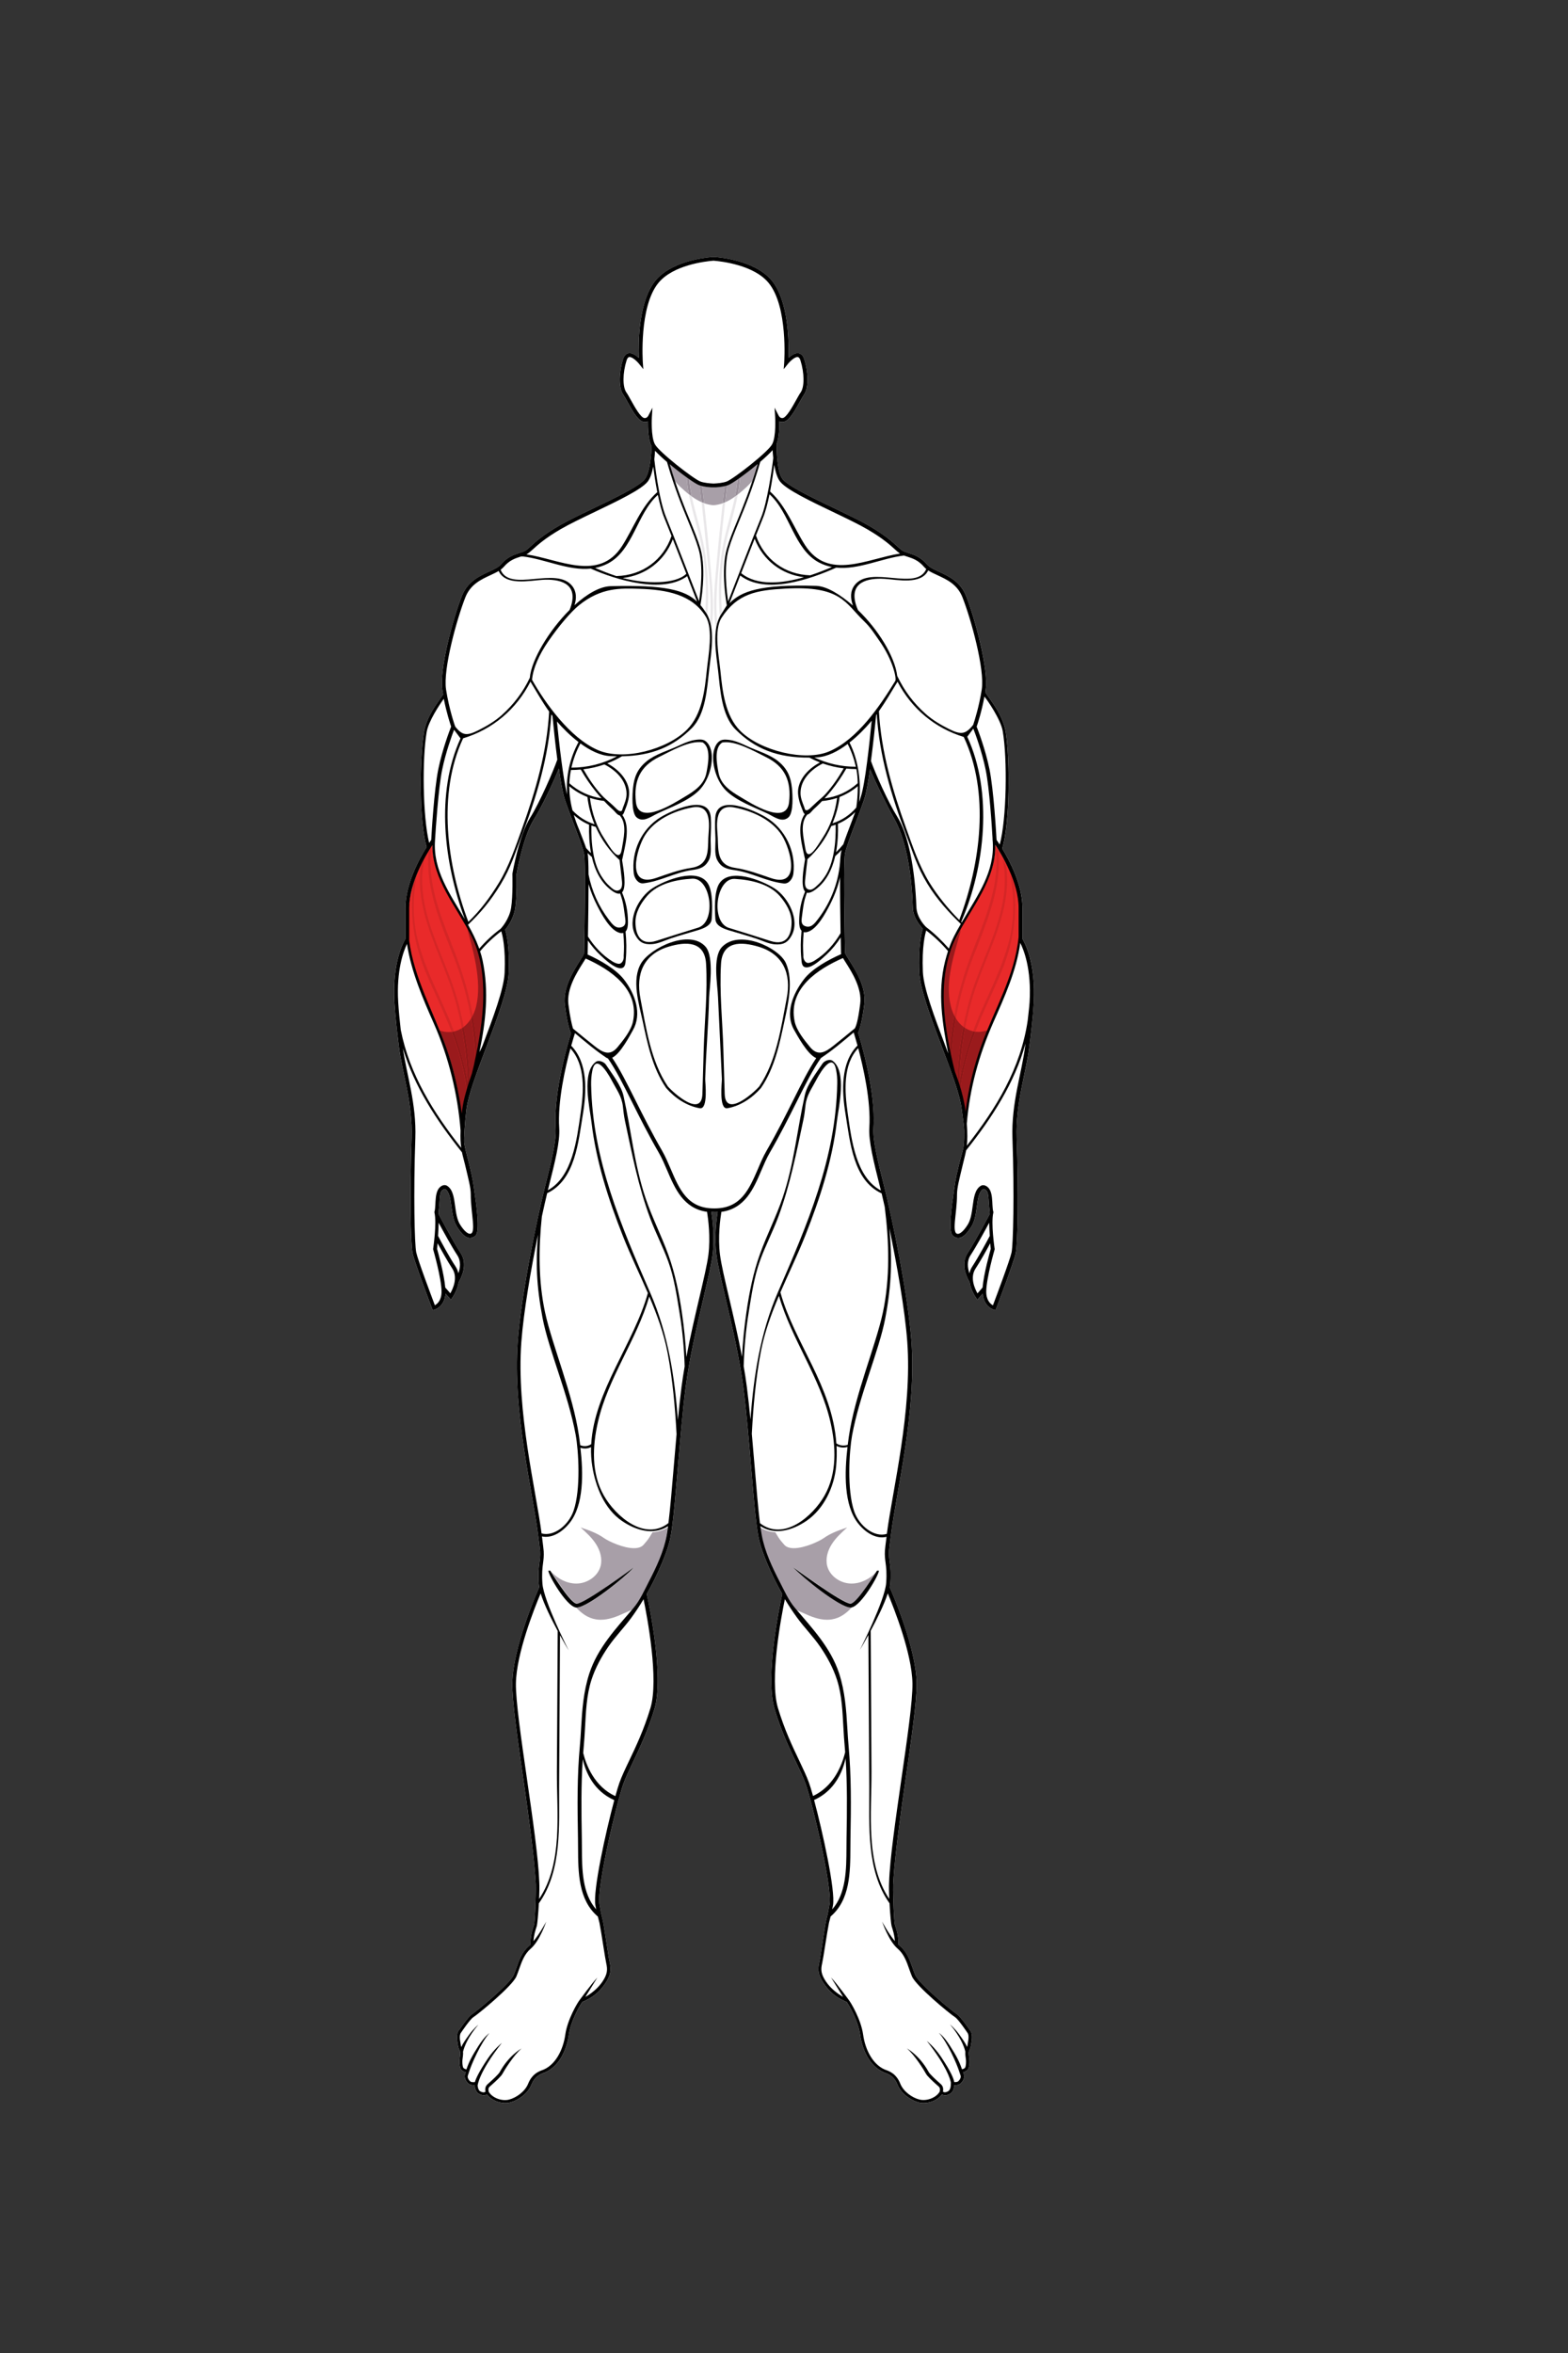 <?xml version="1.0" encoding="utf-8"?>
<!-- Generator: Adobe Illustrator 26.0.1, SVG Export Plug-In . SVG Version: 6.00 Build 0)  -->
<svg version="1.1" id="Layer_1" xmlns="http://www.w3.org/2000/svg" xmlns:xlink="http://www.w3.org/1999/xlink" x="0px" y="0px"
	 viewBox="0 0 432 648" style="enable-background:new 0 0 432 648;" xml:space="preserve">
<rect x="0" y="0" width="432" height="648" fill="#333333" stroke="none"/>
<style type="text/css">
	.st0{fill:#FFFFFF;}
	.st1{fill:#E92A2A;}
	.st2{fill:#D52626;}
	.st3{fill:#9A1A1C;}
	.st4{fill:#8D1819;}
	.st5{fill:#A89FA8;}
	.st6{fill:#998F99;}
	.st7{fill:#E9E7E9;}
</style>
<g>
	<g>
		<g id="Front_00000006671737096016306020000014336614318821168541_">
			<g>
				<g>
					<g>
						<g>
							<path class="st0" d="M281.71,258.59v-8.57c0-6.2-3.43-12.8-5.57-16.31c2.11-7.08,2.14-24.03,0.99-31.89
								c-0.7-4.78-4.03-8.68-5.67-11.17c0.03-0.19,0.06-0.38,0.1-0.58c0.9-5.78-3.02-19.96-5.38-25.93
								c-1.56-3.97-4.83-5.47-7.45-6.68c-1.42-0.65-2.64-1.22-3.33-2.02c-1.77-2.06-3.53-2.63-5.08-3.13
								c-0.41-0.13-0.8-0.26-1.18-0.41c-0.6-0.24-1.12-0.72-1.92-1.45c-1.36-1.23-3.41-3.1-7.81-5.65c-2.41-1.4-5.81-3.02-9.4-4.75
								c-5.89-2.82-12.76-6.07-14.4-8.09c-1.49-1.84-1.65-7.68-1.67-9.6c0.71-1.81,0.79-4.66,0.76-6.31
								c0.3,0.14,0.66,0.22,1.09,0.16c1.47-0.18,2.84-2.46,4.49-5.43c0.46-0.83,0.9-1.62,1.23-2.1c1.42-2.03,1.11-6.44,0.07-9.73
								c-0.3-0.96-0.82-1.52-1.53-1.65c-0.98-0.18-2.05,0.57-2.82,1.27c0.15-4.11,0.09-15.67-4.65-21.36
								c-4.09-4.9-12.26-6.12-15.36-6.41l-1.22,0c-3.1,0.29-11.27,1.51-15.36,6.41c-4.74,5.69-4.8,17.25-4.65,21.36
								c-0.77-0.71-1.84-1.45-2.82-1.27c-0.71,0.13-1.23,0.69-1.53,1.65c-1.04,3.3-1.35,7.7,0.07,9.73c0.33,0.48,0.77,1.26,1.23,2.1
								c1.64,2.97,3.02,5.25,4.49,5.43c0.43,0.05,0.79-0.02,1.09-0.16c-0.03,1.82,0.07,5.1,1,6.83c0,0,0,0.01,0.01,0.01
								c-0.04,1.36-0.33,7.16-1.91,9.11c-1.64,2.02-8.31,5.22-14.2,8.04c-3.59,1.72-6.99,3.35-9.4,4.75
								c-4.39,2.55-6.45,4.41-7.81,5.65c-0.8,0.73-1.33,1.21-1.92,1.45c-0.38,0.15-0.77,0.28-1.18,0.41
								c-1.55,0.5-3.31,1.06-5.08,3.13c-0.69,0.81-1.92,1.37-3.33,2.02c-2.62,1.21-5.88,2.71-7.45,6.68
								c-2.36,5.98-6.28,20.16-5.38,25.93c0.06,0.41,0.13,0.82,0.21,1.22c-1.66,2.48-4.65,6.09-5.34,10.75
								c-1.15,7.82-1.27,24.12,0.8,31.26c-2.11,3.38-5.83,10.28-5.83,16.73v8.57c-0.59,0.96-3.69,6.56-3.03,17.47
								c0.25,4.18,0.72,8.04,1.22,12.12c0.88,7.27,3.85,15.51,3.51,25.25c-0.52,14.84-0.31,29,0.27,31.73
								c0.54,2.51,5.17,14.7,5.37,15.22l0.17,0.45l0.47-0.12c0.03-0.01,2.81-0.8,3.05-4.46l1.48,1.69l0.39-0.55
								c0.09-0.12,1.39-1.97,1.76-4.27c0.83-1.39,2.54-4.97,0.55-8.01c-2.26-3.45-6-10.59-6.04-10.66l0,0
								c-0.01-0.24-0.03-0.45-0.06-0.59c0.56-4.24,0-5.79,1.58-6.38c0.13-0.05,0.2-0.03,0.28,0.02c1.15,0.74,1.41,2.71,1.7,4.8
								c0.26,1.96,0.54,3.98,1.53,5.55c1.17,1.85,2.97,4.23,5.07,2.49c1.38-1.15,0.17-9.04-0.16-11.38
								c-0.42-2.92-0.42-3.74-1.57-8.37c-0.74-2.95-1.18-4.48-1.37-5.84c-0.1-1.13,0.19-5.81,0.62-9.22
								c0.49-3.93,2.92-10.35,5.49-17.15c2.94-7.77,5.97-15.8,6.17-20.46c0.3-7.22-0.65-10.81-0.99-11.85
								c0.61-0.73,2.31-2.99,2.77-5.91c0.54-3.4,0.37-9.29,0.36-9.44c0.02-0.1,1.8-10.28,4.74-14.95
								c2.23-3.54,5.52-10.49,6.92-14.12c0.51,3.59,1.08,6.8,1.65,8.52c0.73,2.18,1.65,4.6,2.54,6.94c1.27,3.34,2.48,6.49,2.78,8.13
								c0.44,2.33,0.13,19.49,0.03,25.13c-0.02,1.21-0.04,2.01-0.04,2.2c0,0.01,0,0.01-0.01,0.02c-0.11,0.11-0.19,0.3-0.22,0.5
								c-0.23,0.41-0.58,0.97-0.91,1.49c-1.77,2.8-4.74,7.48-4.17,12.09c0.64,5.15,1.42,7.3,1.7,7.95
								c-0.59,1.86-4.89,15.94-4.23,26.1c0.23,3.54-1.16,9.07-2.92,16.07c-2.27,9.02-6.57,29.8-7.53,42.76
								c-1.42,19.17,4.09,41.11,5.6,52.96c0.33,2.54,0.54,4.21,0.57,4.72c0.07,1.25-0.04,2.12-0.18,3.12
								c-0.18,1.36-0.39,2.9-0.18,5.8c0.02,0.29,0.07,0.61,0.14,0.95c-0.74,1.66-7.27,16.65-7.44,26.44
								c-0.08,4.78,1.45,15.39,3.07,26.61c1.47,10.17,2.86,20.67,3.31,27.16l0.01,0.17c0.04,0.54,0.07,1.06,0.09,1.54
								c0.07,3.48-0.26,10.4-0.49,11.08c-0.52,1.59-1.01,3.1-0.97,5.44c-0.14,0.14-0.28,0.27-0.43,0.39
								c-1.92,1.64-2.7,3.85-3.45,5.99c-0.25,0.7-0.48,1.36-0.75,2c-1.04,2.42-10.23,10-11.49,10.8c-0.99,0.62-3.49,4.29-3.49,4.29
								c-0.94,1.01-0.65,2.66-0.46,3.76c0.03,0.19,0.07,0.37,0.09,0.53c0.08,0.58,0.26,0.99,0.4,1.31c0.13,0.28,0.22,0.49,0.22,0.74
								c0.01,0.34-0.05,0.75-0.1,1.14c-0.05,0.35-0.1,0.72-0.11,1.06c-0.01,0.61,0.02,2.08,0.61,2.57c0.34,0.28,0.66,0.48,1.13,0.56
								c-0.05,0.15-0.12,0.35-0.2,0.59c-0.37,1.08,0.45,2.19,1.05,2.64c0.43,0.32,1.11,0.35,1.58,0.32c0,0.09,0.02,0.15,0.03,0.2
								c0.07,0.77,0.33,1.83,1.32,2.3c1,0.47,1.51,0.36,2.09,0.08c1.14,1.58,3.47,2.54,5.56,2.34c0.27-0.03,0.54-0.07,0.8-0.14
								c2.15-0.55,4.86-2.41,5.86-4.9c0.8-2,1.98-2.65,3.02-3.11c4.3-1.35,6.64-6.14,7.27-10.58c0.55-3.92,3.07-8.2,3.72-9.07
								c3-1.26,4.78-2.85,6.31-5.1c1.61-2.37,1.68-3.88,1.23-5.84c-0.43-1.87-1.6-10.65-2-12.02c-0.36-1.2-0.52-2.41-0.8-3.9
								c-0.87-4.64,4.88-28.56,6.57-33.22c0.65-1.78,1.58-3.73,2.65-5.99c1.82-3.82,4.09-8.58,5.91-14.61
								c2.75-9.12-1.59-29.29-2.12-31.67c1.59-2.8,3.01-5.69,4.24-8.65c0.98-2.37,1.91-4.82,2.37-7.35
								c0.69-3.73,1.28-10.79,1.97-18.97c0.61-7.22,1.3-15.41,2.14-21.95c1.04-8.07,3.17-17.17,4.89-24.49
								c1.17-5.01,2.19-9.33,2.52-11.94c0.62-4.87,0.01-9.73-0.34-11.86c0.38,0.04,1.49,0.05,1.76,0
								c-0.35,2.12-0.96,6.98-0.34,11.86c0.33,2.61,1.35,6.93,2.52,11.94c1.72,7.32,3.85,16.43,4.89,24.49
								c0.84,6.54,1.53,14.72,2.14,21.95c0.69,8.18,1.28,15.24,1.97,18.97c0.46,2.53,1.39,4.98,2.37,7.35
								c1.23,2.95,2.65,5.85,4.24,8.65c-0.53,2.38-4.86,22.56-2.12,31.67c1.81,6.03,4.08,10.78,5.91,14.61
								c1.08,2.26,2.01,4.21,2.65,5.99c1.69,4.66,7.44,28.58,6.57,33.22c-0.28,1.49-0.44,2.71-0.8,3.9
								c-0.41,1.37-1.57,10.15-2,12.02c-0.45,1.96-0.39,3.47,1.23,5.84c1.54,2.25,3.31,3.85,6.31,5.1c0.65,0.88,3.17,5.15,3.72,9.07
								c0.62,4.44,2.97,9.23,7.27,10.58c1.04,0.45,2.21,1.11,3.02,3.11c1,2.49,3.7,4.35,5.86,4.9c0.26,0.07,0.53,0.11,0.8,0.14
								c2.09,0.2,4.42-0.76,5.56-2.34c0.58,0.28,1.09,0.4,2.09-0.08c1.07-0.51,1.29-1.72,1.33-2.49c0.47,0.03,1.16,0,1.59-0.32
								c0.6-0.44,1.42-1.55,1.05-2.64c-0.08-0.22-0.14-0.41-0.19-0.56l0,0c0-0.01-0.01-0.02-0.01-0.04
								c0.47-0.09,0.79-0.28,1.13-0.56c0.59-0.49,0.63-1.96,0.61-2.57c-0.01-0.34-0.06-0.7-0.11-1.06c-0.05-0.39-0.11-0.8-0.1-1.14
								c0-0.25,0.1-0.46,0.22-0.74c0.14-0.32,0.32-0.73,0.4-1.31c0.02-0.16,0.05-0.34,0.09-0.53c0.19-1.09,0.48-2.75-0.46-3.76
								c0,0-2.51-3.67-3.49-4.29c-1.27-0.79-10.46-8.37-11.49-10.8c-0.27-0.63-0.5-1.29-0.75-2c-0.75-2.14-1.53-4.35-3.45-5.99
								c-0.14-0.12-0.28-0.25-0.43-0.39c0.04-2.34-0.45-3.85-0.97-5.44c-0.22-0.68-0.56-7.6-0.49-11.08c0.02-0.48,0.05-1,0.09-1.54
								c0.01-0.06,0.02-0.12,0.03-0.17l-0.02,0c0.44-6.49,1.84-16.99,3.31-27.16c1.62-11.23,3.15-21.83,3.07-26.61
								c-0.17-9.72-6.61-24.57-7.42-26.4c0.09-0.41,0.15-0.79,0.17-1.14c0.21-2.9,0-4.44-0.18-5.8c-0.13-1-0.25-1.86-0.18-3.12
								c0.03-0.51,0.24-2.19,0.57-4.72c1.52-11.86,7.02-33.79,5.6-52.96c-0.96-12.96-5.25-33.74-7.53-42.76
								c-1.76-7-3.16-12.53-2.92-16.07c0.66-10.16-3.64-24.24-4.23-26.1c0.28-0.65,1.06-2.8,1.7-7.95c0.57-4.62-2.4-9.3-4.17-12.09
								c-0.52-0.82-1.11-1.75-1.14-2.01c0-0.2-0.01-1-0.04-2.2c-0.1-5.64-0.41-22.8,0.03-25.13c0.31-1.65,1.51-4.8,2.78-8.13
								c0.89-2.34,1.82-4.76,2.54-6.94c0.55-1.66,1.08-4.75,1.58-8.2c0-0.01,0-0.01,0-0.02c1.43,3.55,4.63,10.06,6.69,13.72
								c3.64,6.45,4.89,16.97,5.09,24.39c0.08,2.95,2.16,5.18,2.77,5.91c-0.34,1.04-1.3,4.62-0.99,11.85
								c0.19,4.66,3.23,12.69,6.17,20.46c2.57,6.8,5,13.23,5.49,17.15c0.35,2.83,0.7,4.67,0.72,6.06c0.02,1.34,0.01,2.68-0.12,4.03
								c-0.12,1.24-0.64,2.71-1.27,5.22c-1.16,4.63-1.15,5.45-1.57,8.37c-0.33,2.34-1.55,10.23-0.16,11.38
								c2.1,1.74,3.9-0.64,5.07-2.49c1-1.57,1.27-3.6,1.53-5.55c0.28-2.09,0.55-4.06,1.7-4.8c0.08-0.05,0.15-0.07,0.28-0.02
								c1.58,0.59,1.02,2.14,1.58,6.38c-0.03,0.15-0.05,0.35-0.06,0.59l0,0c-0.04,0.07-3.77,7.21-6.04,10.66
								c-1.99,3.04-0.28,6.61,0.55,8.01c0.37,2.29,1.67,4.14,1.76,4.27l0.39,0.55l1.48-1.69c0.24,3.66,3.02,4.46,3.05,4.46
								l0.47,0.12l0.17-0.45c0.2-0.52,4.83-12.72,5.37-15.22c0.59-2.73,0.8-16.89,0.27-31.73c-0.34-9.73,2.62-17.98,3.51-25.25
								c0.5-4.08,0.96-7.94,1.22-12.12C285.4,265.14,282.3,259.55,281.71,258.59z"/>
						</g>
					</g>
				</g>
			</g>
		</g>
	</g>
	<g>
		<g id="Brachioradialis__x28_fore_arm_upper_x29__00000068650363730187269280000003334227240512152193_">
			<g>
				<path class="st1" d="M263.08,295.17l0.01,0.02c1.37,3.88,2.43,7.32,2.74,9.83c0.06,0.43,0.1,0.83,0.15,1.22
					c0.72-6.23,2.36-12.23,4.52-18.24c3.54-9.85,9.1-19.09,10.31-29.61l-0.02-8.68c0-6.92-4.9-14.5-6.63-17.12
					c0.25,9.59-6.55,17.15-10.78,25.47C257.51,269.64,260.04,283.02,263.08,295.17"/>
				<path class="st2" d="M262.11,291.67c-0.17-0.73-0.33-1.47-0.49-2.21c0-0.01,0-0.02,0-0.02c0.16,0.74,0.32,1.48,0.49,2.22
					C262.11,291.66,262.11,291.66,262.11,291.67 M263.37,280.47c-0.17-0.28-0.34-0.57-0.48-0.86c0.66-3.6,1.53-7.16,2.61-10.66
					c1.01-3.28,2.28-6.55,3.51-9.71c3.2-8.25,6.51-16.77,5.31-25.95c0.23,0.35,0.49,0.78,0.78,1.26c0.79,9.25-2.67,18.04-6.02,26.55
					c-0.34,0.87-0.69,1.74-1.03,2.61C265.94,269.13,264.38,274.74,263.37,280.47"/>
				<path class="st2" d="M264.56,300.11c-0.25-0.82-0.53-1.68-0.83-2.58c0,0,0-0.01,0-0.01c0.3,0.89,0.58,1.75,0.83,2.57
					C264.56,300.1,264.56,300.1,264.56,300.11 M268.72,284.12c-0.21-0.03-0.42-0.06-0.63-0.11c0.76-2.08,1.6-4.16,2.54-6.26
					c0.44-0.98,0.88-1.96,1.33-2.94c2.29-5.05,4.67-10.27,6.07-15.79c1.43-5.61,1.51-11.87,0.27-18.25
					c0.38,0.92,0.74,1.88,1.06,2.85c0.99,8.21-0.22,16.38-3.61,24.37c-0.91,2.14-1.88,4.3-2.83,6.38
					C271.47,277.55,270.01,280.8,268.72,284.12 M265.91,283.11c-0.18-0.11-0.35-0.24-0.52-0.37c0.41-2.15,0.89-4.29,1.45-6.41
					c1.09-4.17,2.75-8.31,4.36-12.33c3.5-8.75,7.13-17.8,5.01-27.53c0.33,0.61,0.67,1.26,1.01,1.96c1.25,9.07-2.15,17.54-5.44,25.76
					c-0.66,1.64-1.34,3.35-1.97,5.02C268.12,273.67,266.82,278.31,265.91,283.11"/>
				<path class="st3" d="M265.53,306.01c-0.18-1.49-0.34-3.85-0.97-5.91c0.55-4.09,1.41-7.96,2.57-11.54
					c0.48-1.5,1.02-2.98,1.59-4.44c0.28,0.03,0.55,0.05,0.83,0.05c0.86,0,1.83-0.17,2.63-0.46c-0.63,1.51-1.23,3.03-1.79,4.58
					c-2.14,5.96-3.47,12.59-4.21,18.77L265.53,306.01z M264.35,297.88c0.14-5.06,0.66-9.99,1.57-14.78
					c0.56,0.36,1.18,0.64,1.85,0.82c0.11,0.03,0.21,0.06,0.32,0.08C266.4,288.63,265.17,293.22,264.35,297.88 M263.73,297.52
					c-0.18-0.55-0.38-1.1-0.58-1.67c-0.03-0.09-0.06-0.17-0.09-0.26l0,0c0-0.01,0-0.01-0.01-0.02l-0.01-0.03
					c-0.01-0.02-0.01-0.05-0.02-0.07c-0.31-1.26-0.62-2.53-0.92-3.81c0.19-3.77,0.61-7.5,1.26-11.18c0.54,0.87,1.22,1.65,2.02,2.27
					C264.46,287.62,263.91,292.56,263.73,297.52 M261.62,289.44c-2.2-10.39-3.14-21.27,1.76-30.91c0.44-0.87,0.91-1.73,1.4-2.58
					c-1.83,6.75-4.52,14.18-2.84,21.08c0.21,0.88,0.53,1.76,0.94,2.58C262.29,282.86,261.87,286.14,261.62,289.44"/>
				<path class="st4" d="M262.11,291.65c-0.17-0.73-0.33-1.47-0.49-2.22c0.25-3.3,0.67-6.58,1.26-9.83c0.15,0.3,0.31,0.58,0.48,0.86
					C262.72,284.15,262.3,287.88,262.11,291.65"/>
				<path class="st4" d="M264.56,300.1c-0.25-0.82-0.53-1.68-0.83-2.57c0.17-4.96,0.73-9.91,1.66-14.78
					c0.17,0.13,0.34,0.25,0.52,0.37c-0.91,4.78-1.43,9.72-1.57,14.78c0.82-4.66,2.05-9.25,3.74-13.87c0.21,0.05,0.42,0.08,0.63,0.11
					c-0.57,1.47-1.11,2.95-1.59,4.44C265.98,292.13,265.12,296.01,264.56,300.1"/>
			</g>
			<g id="fore_arm_upper_00000181053421872433631430000004016595851547598997_">
				<path class="st1" d="M127.16,307.13c-0.72-6.23-2.12-12.76-4.28-18.77c-3.54-9.85-9.04-18.8-10.25-29.32v-8.71
					c0-6.92,4.82-15.39,6.54-18.01c-0.25,9.59,6.86,17.29,11.08,25.6c5.88,11.58,3.15,25.79,0.1,37.93L127.16,307.13z"/>
				<path class="st2" d="M131.04,291.73c0,0,0-0.01,0-0.02c0.17-0.73,0.33-1.47,0.49-2.22c0,0.01,0,0.02,0,0.02
					C131.38,290.26,131.21,291,131.04,291.73 M129.79,280.54c-1.01-5.74-2.57-11.34-4.68-16.76c-0.34-0.87-0.68-1.74-1.03-2.61
					c-3.35-8.52-6.81-17.31-6.02-26.55c0.29-0.48,0.56-0.9,0.78-1.26c-1.2,9.17,2.11,17.7,5.31,25.95c1.23,3.16,2.5,6.43,3.51,9.71
					c1.08,3.5,1.95,7.06,2.61,10.66C130.12,279.97,129.96,280.26,129.79,280.54"/>
				<path class="st2" d="M128.59,300.17c0,0,0-0.01,0-0.01c0.25-0.82,0.53-1.68,0.83-2.57c0,0,0,0.01,0,0.01
					C129.12,298.49,128.84,299.35,128.59,300.17 M124.44,284.18c-1.29-3.32-2.76-6.57-4.19-9.74c-0.94-2.08-1.92-4.23-2.83-6.38
					c-3.39-7.98-4.6-16.16-3.61-24.37c0.31-0.98,0.67-1.94,1.06-2.85c-1.24,6.38-1.16,12.64,0.27,18.25
					c1.4,5.52,3.78,10.74,6.07,15.79c0.44,0.98,0.89,1.95,1.33,2.94c0.94,2.1,1.78,4.18,2.54,6.26
					C124.86,284.12,124.65,284.15,124.44,284.18 M127.24,283.17c-0.91-4.8-2.2-9.44-3.89-13.89c-0.63-1.67-1.31-3.37-1.97-5.02
					c-3.29-8.22-6.69-16.69-5.44-25.76c0.34-0.69,0.68-1.35,1.01-1.96c-2.12,9.72,1.5,18.77,5.01,27.53
					c1.61,4.01,3.27,8.16,4.36,12.33c0.56,2.12,1.04,4.26,1.45,6.41C127.59,282.93,127.42,283.05,127.24,283.17"/>
				<path class="st3" d="M127.18,307.29c-0.73-6.18-2.16-12.98-4.3-18.94c-0.55-1.54-1.16-3.07-1.79-4.58
					c0.8,0.29,1.64,0.45,2.49,0.45c0.27,0,0.55-0.02,0.83-0.05c0.57,1.47,1.11,2.95,1.59,4.44c1.15,3.57,2.01,7.44,2.57,11.54
					c-0.63,2.06-0.79,4.32-0.97,5.82C127.55,306.32,127.18,307.29,127.18,307.29z M128.79,297.94c-0.82-4.66-2.05-9.25-3.74-13.87
					c0.11-0.02,0.21-0.05,0.32-0.08c0.67-0.19,1.29-0.47,1.85-0.82C128.13,287.95,128.65,292.89,128.79,297.94 M129.4,297.59
					c-0.17-4.96-0.73-9.91-1.66-14.78c0.81-0.62,1.48-1.4,2.02-2.27c0.65,3.68,1.07,7.41,1.26,11.18c-0.29,1.28-0.6,2.55-0.92,3.81
					c-0.01,0.02-0.01,0.05-0.02,0.07l-0.01,0.03c0,0.01,0,0.01-0.01,0.02l0,0c-0.03,0.09-0.06,0.18-0.09,0.26
					C129.78,296.48,129.58,297.04,129.4,297.59 M131.51,289.5c-0.25-3.3-0.67-6.58-1.26-9.83c0.41-0.82,0.73-1.7,0.94-2.58
					c1.68-6.9-0.89-15.55-2.72-22.3c0.49,0.85,0.96,1.71,1.4,2.58C134.77,267,133.71,279.11,131.51,289.5"/>
				<path class="st4" d="M131.04,291.72c0.17-0.73,0.33-1.47,0.49-2.22c-0.25-3.3-0.67-6.58-1.26-9.83
					c-0.15,0.3-0.31,0.58-0.48,0.86C130.43,284.21,130.85,287.94,131.04,291.72"/>
				<path class="st4" d="M128.59,300.16c0.25-0.82,0.53-1.68,0.83-2.57c-0.17-4.96-0.73-9.91-1.66-14.78
					c-0.17,0.13-0.34,0.25-0.52,0.37c0.91,4.78,1.43,9.72,1.57,14.78c-0.82-4.66-2.05-9.25-3.74-13.87
					c-0.21,0.05-0.42,0.08-0.63,0.11c0.57,1.47,1.11,2.95,1.59,4.44C127.18,292.2,128.04,296.07,128.59,300.16"/>
			</g>
		</g>
		<g id="Front_00000127724376033142385280000008533462382627415182_">
			<path class="st5" d="M196.58,139.14c-0.88-0.07-1.76-0.26-2.59-0.56c-0.17-1.54-0.35-3.11-0.54-4.71c0.43,0.1,0.9,0.18,1.35,0.24
				c0.36,0.05,0.72,0.08,1.06,0.11h1.43c0.33-0.03,0.68-0.06,1.04-0.11c0.45-0.06,0.9-0.13,1.32-0.23
				c-0.19,1.61-0.37,3.18-0.54,4.72C198.3,138.89,197.44,139.07,196.58,139.14 M199.8,138.32c0.17-1.54,0.35-3.08,0.53-4.63
				c0.08-0.02,0.15-0.05,0.22-0.08c0.51-0.18,1.46-0.77,2.63-1.58c-0.13,1.6-0.38,3.18-0.7,4.74
				C201.63,137.38,200.74,137.91,199.8,138.32 M193.3,138.3c-0.94-0.42-1.84-0.96-2.69-1.56c-0.32-1.56-0.57-3.13-0.69-4.73
				c1.2,0.83,2.17,1.43,2.69,1.62c0.06,0.02,0.11,0.04,0.17,0.06C192.95,135.22,193.12,136.76,193.3,138.3 M203.29,136.18
				c0.28-1.53,0.49-3.07,0.59-4.63c1.49-1.07,3.24-2.42,4.85-3.77c-0.5,1.69-0.99,3.26-1.48,4.72c-0.49,0.55-1.01,1.08-1.54,1.59
				C204.95,134.81,204.14,135.52,203.29,136.18 M189.8,136.14c-0.83-0.65-1.61-1.35-2.35-2.05c-0.53-0.51-1.05-1.04-1.54-1.59
				c-0.49-1.46-0.98-3.03-1.48-4.72c1.59,1.33,3.31,2.66,4.8,3.73C189.31,133.07,189.52,134.61,189.8,136.14"/>
			<path class="st6" d="M190.6,136.74c-0.27-0.19-0.54-0.39-0.8-0.6c-0.28-1.52-0.49-3.06-0.58-4.62c0.24,0.17,0.47,0.33,0.69,0.49
				C190.03,133.6,190.28,135.18,190.6,136.74"/>
			<path class="st6" d="M193.99,138.58c-0.12-0.04-0.23-0.09-0.35-0.13c-0.12-0.05-0.23-0.1-0.35-0.15
				c-0.17-1.54-0.35-3.08-0.53-4.62c0.22,0.07,0.44,0.13,0.68,0.19C193.64,135.47,193.82,137.04,193.99,138.58"/>
			<path class="st6" d="M202.48,136.78c0.32-1.56,0.57-3.14,0.7-4.74c0.22-0.15,0.45-0.32,0.69-0.49c-0.09,1.56-0.3,3.11-0.59,4.63
				C203.03,136.39,202.76,136.59,202.48,136.78"/>
			<path class="st6" d="M199.1,138.6c0.17-1.54,0.35-3.11,0.54-4.72c0.24-0.05,0.46-0.11,0.68-0.18c-0.18,1.54-0.36,3.09-0.53,4.63
				c-0.1,0.04-0.19,0.08-0.29,0.12C199.38,138.5,199.24,138.55,199.1,138.6"/>
			<path class="st7" d="M194.85,169.48c-0.11-0.21-0.23-0.41-0.36-0.61c-0.06-0.09-0.12-0.18-0.18-0.27
				c0.5-7.85-0.1-15.13-1.81-21.64c-0.25-0.96-0.51-1.92-0.77-2.87c-0.71-2.6-1.44-5.25-1.93-7.96c0.26,0.21,0.53,0.41,0.8,0.6
				c0.43,2.12,1,4.2,1.55,6.24c0.69,2.54,1.4,5.17,1.86,7.84c1.06,6.2,1.36,12.24,0.91,18.47
				C194.92,169.36,194.89,169.43,194.85,169.48"/>
			<path class="st7" d="M195.98,173.77c-0.08-0.8-0.2-1.59-0.4-2.32c0.51-5.35-0.03-10.8-0.55-16.1c-0.09-0.87-0.17-1.74-0.25-2.61
				c-0.44-4.74-0.94-9.57-1.48-14.44c0.11,0.05,0.23,0.1,0.35,0.15c0.12,0.05,0.23,0.09,0.35,0.13c0.65,5.81,1.19,11.14,1.63,16.17
				c0.06,0.69,0.12,1.39,0.19,2.08C196.32,162.39,196.84,168.12,195.98,173.77"/>
			<path class="st7" d="M198.89,168.74c-0.51-7.88-0.01-15.25,1.7-21.78c0.25-0.96,0.51-1.92,0.77-2.87
				c0.71-2.58,1.43-5.22,1.92-7.91c-0.26,0.2-0.53,0.4-0.8,0.59c-0.43,2.1-0.99,4.17-1.54,6.2c-0.69,2.54-1.4,5.17-1.86,7.84
				c-1.06,6.19-1.22,12.81-0.77,19.05L198.89,168.74z"/>
			<path class="st7" d="M197.27,173.41c-0.91-5.72-0.5-10.96,0.02-16.59c0.06-0.69,0.13-1.38,0.19-2.08
				c0.44-5.03,0.98-10.36,1.63-16.15c0.14-0.05,0.27-0.1,0.4-0.15c0.1-0.04,0.19-0.08,0.29-0.12c-0.54,4.86-1.04,9.69-1.48,14.42
				c-0.08,0.87-0.17,1.73-0.25,2.6c-0.53,5.35-0.98,11.13-0.45,16.53c-0.19,0.76-0.02,0.6-0.09,1.43L197.27,173.41z"/>
			<g>
				<path class="st5" d="M227.87,446.07c0.45,0,0.9-0.03,1.34-0.11c2.29-0.38,3.98-1.69,5.45-3.28c-0.01,0-0.02,0-0.02,0l-0.21,0.01
					c-3.06,0-13.45-8.46-15.77-11.06c0,0,13.53,9.99,15.73,9.99c0.03,0,0.06,0,0.09-0.01c1.84-0.28,7.1-8.91,7.21-9.09h0
					c0,0-0.08,0.14-0.24,0.38c-1.74,1.9-4.24,3.2-6.82,3.2c-0.14,0-0.27,0-0.41-0.01c-2.84-0.15-5.6-2.09-6.31-4.81
					c-0.52-2.03,0.11-4.22,1.23-5.99c1.12-1.78,2.71-3.22,4.27-4.64c-3.25,1.09-4.78,1.77-6.51,2.97c-1.26,0.87-5.25,2.74-8.18,2.74
					c-1.1,0-2.05-0.26-2.65-0.94c-0.6-0.69-1.2-1.37-1.68-2.15c-0.26-0.43-0.53-0.86-0.79-1.3c-0.4-0.02-0.81-0.07-1.2-0.15
					c-1.03-0.19-2.04-0.57-2.99-1.17c0.13,0.95,0.25,1.8,0.38,2.5c0.82,4.48,2.88,8.82,4.96,12.83c0.34,0.65,0.67,1.33,1.02,2.01
					c0.93,1.81,1.93,3.67,3.21,5.15l0.1,0.11c0.8,0.35,1.59,0.68,2.31,1C223.44,445.22,225.65,446.07,227.87,446.07"/>
				<path class="st5" d="M165.51,446.07c-0.45,0-0.9-0.03-1.34-0.11c-2.29-0.38-3.98-1.69-5.45-3.28c0.01,0,0.02,0,0.02,0l0.21,0.01
					c3.06,0,13.45-8.46,15.77-11.06c0,0-13.53,9.99-15.73,9.99c-0.03,0-0.06,0-0.09-0.01c-1.84-0.28-7.1-8.91-7.21-9.09h0
					c0,0,0.08,0.14,0.24,0.38c1.74,1.9,4.24,3.2,6.82,3.2c0.14,0,0.27,0,0.41-0.01c2.84-0.15,5.6-2.09,6.31-4.81
					c0.52-2.03-0.11-4.22-1.23-5.99c-1.12-1.78-2.71-3.22-4.27-4.64c3.25,1.09,4.78,1.77,6.51,2.97c1.26,0.87,5.25,2.74,8.18,2.74
					c1.1,0,2.05-0.26,2.65-0.94c0.6-0.69,1.2-1.37,1.68-2.15c0.26-0.43,0.53-0.86,0.79-1.3c0.4-0.02,0.81-0.07,1.2-0.15
					c1.03-0.19,2.04-0.57,2.99-1.17c-0.13,0.95-0.25,1.8-0.38,2.5c-0.82,4.48-2.88,8.82-4.96,12.83c-0.34,0.65-0.67,1.33-1.02,2.01
					c-0.93,1.81-1.93,3.67-3.21,5.15l-0.1,0.11c-0.8,0.35-1.59,0.68-2.31,1C169.94,445.22,167.73,446.07,165.51,446.07"/>
				<g>
					<g>
						<path d="M190.31,239.03c-3.32,0.51-6.34,1.66-9.49,2.74c-8.45,2.91-5.45-7.98-3.14-11.71c2.68-4.32,8.11-6.79,13.02-7.7
							c5.86-1.08,4.53,5.84,4.44,8.46C195.02,234.35,195.33,238.38,190.31,239.03 M195.79,230.87c0.07-1.93,0.19-3.85,0.04-5.78
							c-0.52-6.74-10.96-1.76-13.74-0.09c-5.36,3.23-8.22,9.52-7.47,15.57c0.15,1.23,1.13,2.86,2.64,2.69
							c4.54-0.51,8.64-2.92,13.17-3.62c2.37-0.31,3.82-0.73,4.91-2.84C196.13,235.25,195.73,232.54,195.79,230.87"/>
						<path d="M202.67,239.03c-5.09-0.66-4.78-4.69-4.91-8.22c-0.1-2.61-1.46-9.54,4.47-8.45c4.97,0.92,10.48,3.4,13.21,7.73
							c2.36,3.74,5.42,14.64-3.15,11.7C209.1,240.7,206.03,239.55,202.67,239.03 M197.11,230.86c0.06,1.67-0.34,4.38,0.47,5.94
							c1.1,2.11,2.58,2.54,4.98,2.85c4.6,0.71,8.75,3.13,13.35,3.65c1.53,0.17,2.52-1.45,2.67-2.68c0.74-6.05-2.17-12.34-7.6-15.58
							c-2.82-1.68-13.41-6.68-13.91,0.06C196.91,227.02,197.04,228.93,197.11,230.86"/>
						<path d="M188.67,219.42c-2.79,1.66-12.73,8.15-13.47,1.48c-0.64-5.76,1.06-9.84,6.38-12.44c3.24-1.59,8.41-4.62,11.99-4.02
							c2.46,1.44,1.47,6.19,1.07,8.34C194.02,216.08,191.35,217.83,188.67,219.42 M193.98,203.86c-0.76-0.32-1.74-0.2-2.52-0.08
							c-1.32,0.2-2.58,0.71-3.79,1.26c-0.32,0.14-0.64,0.29-0.96,0.44c-2.78,1.29-6.18,2.22-8.58,4.19
							c-2.46,2.02-3.42,4.25-3.73,7.38c-0.16,1.59-0.5,6.78,1,8.06c1.78,1.51,3.92-0.22,5.7-1.06c3.68-1.74,8.56-3.46,11.49-6.38
							c2.3-2.29,3.64-6.22,3.53-9.42c-0.05-1.45-0.54-3.39-1.84-4.22L193.98,203.86"/>
						<path d="M203.93,219.45c-2.68-1.59-5.35-3.34-5.97-6.64c-0.4-2.16-1.39-6.9,1.07-8.34c3.58-0.6,8.75,2.43,11.99,4.02
							c5.32,2.61,7.02,6.68,6.38,12.44C216.66,227.59,206.72,221.11,203.93,219.45 M198.61,203.89l-0.3,0.16
							c-1.3,0.83-1.8,2.77-1.84,4.22c-0.1,3.2,1.23,7.13,3.53,9.42c2.93,2.91,7.82,4.63,11.49,6.38c1.78,0.85,3.91,2.57,5.7,1.06
							c1.51-1.27,1.16-6.46,1-8.06c-0.31-3.13-1.27-5.36-3.73-7.38c-2.4-1.97-5.81-2.89-8.58-4.19c-0.32-0.15-0.64-0.3-0.96-0.44
							c-1.21-0.55-2.47-1.06-3.79-1.26C200.36,203.69,199.38,203.57,198.61,203.89"/>
						<g>
							<path d="M158.86,442.7l-0.21-0.01c-0.01,0-0.02,0-0.02,0c0,0-0.01-0.01-0.01-0.01c-2.66-0.47-7.55-8.94-7.55-10.13h0.53
								c0.11,0.18,5.37,8.81,7.21,9.09c0.03,0,0.05,0.01,0.09,0.01c2.2,0,15.73-9.99,15.73-9.99
								C172.3,434.24,161.91,442.7,158.86,442.7"/>
							<path d="M234.36,442.7l0.21-0.01c0.01,0,0.02,0,0.02,0c0,0,0.01-0.01,0.01-0.01c2.66-0.47,7.55-8.94,7.55-10.13h-0.53
								c-0.11,0.18-5.37,8.81-7.21,9.09c-0.03,0-0.05,0.01-0.09,0.01c-2.2,0-15.73-9.99-15.73-9.99
								C220.91,434.24,231.3,442.7,234.36,442.7"/>
							<path d="M281.7,258.58v-8.57c0-6.2-3.43-12.8-5.57-16.31c2.11-7.08,2.14-24.03,0.99-31.89c-0.7-4.78-4.03-8.68-5.67-11.17
								c0.03-0.19,0.06-0.38,0.1-0.58c0.9-5.78-3.02-19.96-5.38-25.93c-1.56-3.97-4.83-5.47-7.45-6.68
								c-1.42-0.65-2.64-1.22-3.33-2.02c-1.77-2.06-3.53-2.63-5.08-3.13c-0.41-0.13-0.8-0.26-1.18-0.41
								c-0.6-0.24-1.12-0.72-1.92-1.45c-1.36-1.23-3.41-3.1-7.8-5.65c-2.41-1.4-5.81-3.02-9.4-4.75c-5.89-2.82-12.76-6.07-14.4-8.09
								c-1.49-1.84-1.65-7.68-1.67-9.6c0.71-1.81,0.79-4.66,0.76-6.31c0.3,0.14,0.66,0.22,1.09,0.16c1.47-0.18,2.84-2.46,4.49-5.43
								c0.46-0.83,0.9-1.62,1.23-2.1c1.42-2.03,1.11-6.44,0.07-9.73c-0.3-0.96-0.82-1.52-1.53-1.65c-0.98-0.18-2.05,0.57-2.82,1.27
								c0.15-4.11,0.09-15.67-4.65-21.36c-4.09-4.9-12.26-6.12-15.36-6.41l-1.22,0c-3.1,0.29-11.27,1.51-15.36,6.41
								c-4.74,5.69-4.8,17.25-4.65,21.36c-0.77-0.71-1.84-1.45-2.82-1.27c-0.71,0.13-1.23,0.69-1.53,1.65
								c-1.04,3.3-1.35,7.7,0.07,9.73c0.33,0.48,0.77,1.26,1.23,2.1c1.64,2.97,3.02,5.25,4.49,5.43c0.43,0.05,0.79-0.02,1.09-0.16
								c-0.03,1.82,0.07,5.1,1,6.83c0,0,0,0.01,0.01,0.01c-0.04,1.36-0.33,7.16-1.91,9.11c-1.64,2.02-8.31,5.22-14.2,8.04
								c-3.59,1.72-6.99,3.35-9.4,4.75c-4.39,2.55-6.45,4.41-7.8,5.65c-0.8,0.73-1.33,1.21-1.93,1.45
								c-0.38,0.15-0.77,0.28-1.18,0.41c-1.55,0.5-3.31,1.06-5.08,3.13c-0.69,0.81-1.92,1.37-3.33,2.02
								c-2.62,1.21-5.88,2.71-7.45,6.68c-2.36,5.98-6.28,20.16-5.38,25.93c0.06,0.41,0.13,0.82,0.21,1.22
								c-1.66,2.48-4.65,6.09-5.34,10.75c-1.15,7.82-1.27,24.12,0.8,31.26c-2.11,3.38-5.83,10.28-5.83,16.73v8.57
								c-0.59,0.96-3.69,6.56-3.03,17.47c0.25,4.18,0.72,8.04,1.22,12.12c0.88,7.27,3.85,15.51,3.51,25.25
								c-0.52,14.84-0.31,29,0.27,31.73c0.54,2.51,5.17,14.7,5.37,15.22l0.17,0.45l0.47-0.12c0.03-0.01,2.81-0.8,3.05-4.46
								l1.48,1.69l0.39-0.55c0.09-0.12,1.39-1.97,1.76-4.27c0.83-1.39,2.54-4.97,0.55-8.01c-2.26-3.45-6-10.59-6.04-10.66l0,0
								c-0.01-0.24-0.03-0.45-0.06-0.59c0.56-4.24,0-5.79,1.58-6.38c0.13-0.05,0.2-0.03,0.28,0.02c1.15,0.74,1.41,2.71,1.7,4.8
								c0.26,1.96,0.54,3.98,1.53,5.55c1.17,1.85,2.97,4.23,5.07,2.49c1.38-1.15,0.17-9.04-0.16-11.38
								c-0.42-2.92-0.42-3.74-1.57-8.37c-0.74-2.95-1.18-4.48-1.37-5.84c-0.1-1.13,0.19-5.81,0.62-9.22
								c0.49-3.93,2.92-10.35,5.49-17.15c2.94-7.77,5.97-15.8,6.17-20.46c0.3-7.22-0.65-10.81-0.99-11.85
								c0.61-0.73,2.31-2.99,2.77-5.91c0.54-3.4,0.37-9.29,0.36-9.44c0.02-0.1,1.8-10.28,4.74-14.95
								c2.23-3.54,5.52-10.49,6.92-14.12c0.51,3.59,1.08,6.8,1.65,8.52c0.73,2.18,1.65,4.6,2.54,6.94c1.27,3.34,2.48,6.49,2.78,8.13
								c0.44,2.33,0.13,19.49,0.03,25.13c-0.02,1.21-0.04,2.01-0.04,2.2c0,0.01,0,0.01-0.01,0.02c-0.11,0.11-0.19,0.3-0.22,0.5
								c-0.23,0.41-0.58,0.97-0.91,1.49c-1.77,2.8-4.74,7.48-4.17,12.09c0.64,5.15,1.42,7.3,1.7,7.95
								c-0.59,1.86-4.89,15.94-4.23,26.1c0.23,3.54-1.16,9.07-2.92,16.07c-2.27,9.02-6.57,29.8-7.53,42.76
								c-1.42,19.17,4.09,41.11,5.6,52.96c0.33,2.54,0.54,4.21,0.57,4.72c0.07,1.25-0.04,2.12-0.18,3.12
								c-0.18,1.36-0.39,2.9-0.18,5.8c0.02,0.29,0.07,0.61,0.14,0.95c-0.74,1.66-7.27,16.65-7.44,26.44
								c-0.08,4.78,1.45,15.39,3.07,26.61c1.47,10.17,2.86,20.67,3.31,27.16l0.01,0.17c0.04,0.54,0.07,1.06,0.09,1.54
								c0.07,3.48-0.26,10.4-0.49,11.08c-0.52,1.59-1.01,3.1-0.97,5.44c-0.14,0.14-0.28,0.27-0.43,0.39
								c-1.92,1.64-2.7,3.85-3.45,5.99c-0.25,0.7-0.48,1.36-0.75,2c-1.04,2.42-10.23,10-11.49,10.8c-0.99,0.62-3.49,4.29-3.49,4.29
								c-0.94,1.01-0.65,2.66-0.46,3.76c0.03,0.19,0.07,0.37,0.09,0.53c0.08,0.58,0.26,0.99,0.4,1.31c0.13,0.28,0.22,0.49,0.22,0.74
								c0.01,0.34-0.05,0.75-0.1,1.14c-0.05,0.35-0.1,0.72-0.11,1.06c-0.01,0.61,0.02,2.08,0.61,2.57c0.34,0.28,0.66,0.48,1.13,0.56
								c-0.05,0.15-0.12,0.35-0.2,0.59c-0.37,1.08,0.45,2.19,1.05,2.64c0.43,0.32,1.11,0.35,1.58,0.32c0,0.09,0.02,0.15,0.03,0.2
								c0.07,0.77,0.33,1.83,1.32,2.3c1,0.47,1.51,0.36,2.09,0.08c1.14,1.58,3.47,2.54,5.56,2.34c0.27-0.03,0.54-0.07,0.8-0.14
								c2.15-0.55,4.86-2.41,5.86-4.9c0.8-2,1.98-2.65,3.02-3.11c4.3-1.35,6.64-6.14,7.27-10.58c0.55-3.92,3.07-8.2,3.72-9.07
								c3-1.26,4.78-2.85,6.31-5.1c1.61-2.37,1.68-3.88,1.23-5.84c-0.43-1.87-1.6-10.65-2-12.02c-0.36-1.2-0.52-2.41-0.8-3.9
								c-0.87-4.64,4.88-28.56,6.57-33.22c0.65-1.78,1.58-3.73,2.65-5.99c1.82-3.82,4.09-8.58,5.91-14.61
								c2.75-9.12-1.59-29.29-2.12-31.67c1.59-2.8,3.01-5.69,4.24-8.65c0.98-2.37,1.91-4.82,2.37-7.35
								c0.69-3.73,1.28-10.79,1.97-18.97c0.61-7.22,1.3-15.41,2.14-21.95c1.04-8.07,3.17-17.17,4.89-24.49
								c1.17-5.01,2.19-9.33,2.52-11.94c0.62-4.87,0.01-9.73-0.34-11.86c0.38,0.04,1.49,0.05,1.76,0
								c-0.35,2.12-0.96,6.98-0.34,11.86c0.33,2.61,1.35,6.93,2.52,11.94c1.72,7.32,3.85,16.43,4.89,24.49
								c0.84,6.54,1.53,14.72,2.14,21.95c0.69,8.18,1.28,15.24,1.97,18.97c0.47,2.53,1.39,4.98,2.37,7.35
								c1.23,2.95,2.65,5.85,4.24,8.65c-0.53,2.38-4.86,22.56-2.12,31.67c1.81,6.03,4.08,10.78,5.91,14.61
								c1.08,2.26,2.01,4.21,2.65,5.99c1.69,4.66,7.44,28.58,6.57,33.22c-0.28,1.49-0.44,2.71-0.8,3.9
								c-0.41,1.37-1.57,10.15-2,12.02c-0.45,1.96-0.39,3.47,1.23,5.84c1.54,2.25,3.31,3.85,6.31,5.1c0.65,0.88,3.17,5.15,3.72,9.07
								c0.62,4.44,2.97,9.23,7.27,10.58c1.04,0.45,2.21,1.11,3.02,3.11c1,2.49,3.7,4.35,5.86,4.9c0.26,0.07,0.53,0.11,0.8,0.14
								c2.09,0.2,4.42-0.76,5.56-2.34c0.59,0.28,1.09,0.4,2.09-0.08c1.07-0.51,1.28-1.72,1.33-2.49c0.47,0.03,1.16,0,1.59-0.32
								c0.6-0.44,1.41-1.55,1.05-2.64c-0.08-0.22-0.14-0.41-0.19-0.56l0,0c0-0.01-0.01-0.02-0.01-0.04
								c0.47-0.09,0.79-0.28,1.13-0.56c0.59-0.49,0.63-1.96,0.61-2.57c-0.01-0.34-0.06-0.7-0.11-1.06c-0.05-0.39-0.11-0.8-0.1-1.14
								c0-0.25,0.1-0.46,0.22-0.74c0.14-0.32,0.32-0.72,0.4-1.31c0.02-0.16,0.05-0.34,0.09-0.53c0.19-1.09,0.48-2.75-0.46-3.76
								c0,0-2.51-3.67-3.49-4.29c-1.27-0.79-10.46-8.37-11.49-10.8c-0.27-0.63-0.5-1.29-0.75-2c-0.75-2.14-1.53-4.35-3.45-5.99
								c-0.14-0.12-0.28-0.25-0.43-0.39c0.04-2.34-0.45-3.85-0.97-5.44c-0.22-0.68-0.56-7.6-0.49-11.08c0.02-0.48,0.05-1,0.09-1.54
								c0.01-0.06,0.02-0.12,0.03-0.17l-0.02,0c0.44-6.49,1.84-16.99,3.31-27.16c1.62-11.23,3.15-21.83,3.07-26.61
								c-0.17-9.72-6.61-24.57-7.42-26.4c0.09-0.41,0.15-0.79,0.17-1.14c0.21-2.9,0-4.44-0.18-5.8c-0.13-1-0.25-1.86-0.18-3.12
								c0.03-0.51,0.24-2.19,0.57-4.72c1.52-11.86,7.02-33.79,5.6-52.96c-0.96-12.96-5.25-33.74-7.53-42.76
								c-1.76-7-3.16-12.53-2.92-16.07c0.66-10.16-3.64-24.24-4.23-26.1c0.28-0.65,1.06-2.8,1.7-7.95c0.57-4.62-2.4-9.3-4.17-12.09
								c-0.52-0.82-1.11-1.75-1.14-2.01c0-0.2-0.01-1-0.04-2.2c-0.1-5.64-0.41-22.8,0.03-25.13c0.31-1.65,1.51-4.8,2.78-8.13
								c0.89-2.34,1.82-4.76,2.54-6.94c0.55-1.66,1.08-4.75,1.58-8.2c0-0.01,0-0.01,0-0.02c1.43,3.55,4.63,10.06,6.69,13.72
								c3.64,6.45,4.89,16.97,5.09,24.39c0.08,2.95,2.16,5.18,2.77,5.91c-0.34,1.04-1.3,4.62-0.99,11.85
								c0.19,4.66,3.23,12.69,6.17,20.46c2.57,6.8,5,13.23,5.49,17.15c0.35,2.83,0.7,4.67,0.72,6.06c0.02,1.34,0.01,2.68-0.12,4.03
								c-0.12,1.24-0.64,2.71-1.27,5.22c-1.16,4.63-1.15,5.45-1.57,8.37c-0.33,2.34-1.55,10.23-0.16,11.38
								c2.1,1.74,3.9-0.64,5.07-2.49c1-1.57,1.27-3.6,1.53-5.55c0.28-2.09,0.55-4.06,1.7-4.8c0.08-0.05,0.15-0.07,0.28-0.02
								c1.58,0.59,1.02,2.14,1.58,6.38c-0.03,0.15-0.05,0.35-0.06,0.59l0,0c-0.04,0.07-3.77,7.21-6.04,10.66
								c-1.99,3.04-0.28,6.61,0.55,8.01c0.37,2.29,1.67,4.14,1.76,4.27l0.39,0.55l1.48-1.69c0.24,3.66,3.02,4.46,3.05,4.46
								l0.47,0.12l0.17-0.45c0.2-0.52,4.83-12.72,5.37-15.22c0.59-2.73,0.8-16.89,0.27-31.73c-0.34-9.73,2.62-17.98,3.51-25.25
								c0.5-4.08,0.97-7.94,1.22-12.12C285.39,265.14,282.29,259.55,281.7,258.58z M276.26,201.34c1.32,7.7,1.08,24.28-0.83,31.24
								c-0.41-0.63-0.71-1.07-0.87-1.28c-0.09-1.6-0.78-13.77-1.96-19.52c-1.12-5.42-3.11-10.62-3.52-11.66
								c0.28-0.81,1.36-4.09,2.14-8.28C272.02,192.77,275.71,198.13,276.26,201.34z M221.24,260.36c0.01-1.23,0.08-2.45,0.19-3.67
								c0.28,0.08,0.61,0.08,1.02-0.03c2.67-0.73,5.02-5.23,6.14-7.39c1.28-2.48,2.24-5.01,2.85-7.65
								c-0.02,4.36,0.05,10.11,0.14,15.38c-1.77,3.01-4.16,5.71-7.15,7.54c-0.45,0.29-1.08,0.57-1.61,0.64
								c-1.06,0.14-1.6-1.23-1.49-2.1C221.28,262.17,221.24,261.26,221.24,260.36z M231.52,236.31c-0.26,6.07-2.43,11.91-6.11,16.75
								c-0.93,1.22-2,2.72-3.76,1.92c-0.93-0.42-0.86-1.48-0.74-2.33c0.19-1.31,0.32-2.62,0.57-3.92c0.12-0.65,0.29-1.3,0.5-1.93
								c0.03-0.09,0.17-0.55,0.32-0.97c0.53,0.15,1.27-0.06,2.28-0.79c3.03-2.17,4.68-5.59,5.53-9.27c0.62-0.54,1.22-1.12,1.77-1.72
								c-0.08,0.31-0.15,0.6-0.2,0.86C231.63,235.17,231.53,236.26,231.52,236.31z M227.07,241.67c-0.51,0.71-1.02,1.38-1.68,1.96
								c-0.77,0.68-1.73,1.84-2.88,1.22c-1.04-0.56-0.7-2.34-0.61-3.28c0.16-1.65,0.38-3.3,0.56-4.95c2.76-2.46,5.01-5.63,6.58-9.12
								c0.4-0.11,0.8-0.24,1.19-0.38C230.34,231.68,229.84,237.83,227.07,241.67z M226.58,230.84c-1.13,1.7-4.06,7.06-4.72,2.77
								c-0.42-2.75-1.59-6.87,0.57-9.28c0.72-0.14,1.25-1.02,1.75-1.48c0.58-0.52,1.15-1.06,1.71-1.62c0.2-0.2,0.39-0.41,0.59-0.62
								c1.44-0.13,2.83-0.42,4.15-0.87C230.14,223.74,228.74,227.59,226.58,230.84z M221.55,222.21c-0.47-1.25-1.02-2.5-1-3.86
								c0.03-3.64,2.93-6.49,6.14-8.09c1.86,0.65,3.78,1.1,5.76,1.34c-1.43,2.51-3.06,4.91-5.01,7.07
								c-0.71,0.79-1.58,1.46-2.37,2.18c-0.5,0.46-1.01,0.92-1.49,1.39c-0.32,0.32-0.82,0.84-1.29,0.9
								C221.72,223.22,221.73,222.67,221.55,222.21z M227.18,219.87c0.63-0.69,1.25-1.38,1.84-2.11c1.55-1.91,2.93-3.96,4.15-6.1
								c0.91,0.08,1.85,0.14,2.77,0.14c0.23,1.16,0.34,2.52,0.37,3.9l-0.02,0.01C233.7,218.03,230.6,219.43,227.18,219.87z
								 M224.36,208.59c0.23-0.01,0.46-0.01,0.69-0.02c2.89-0.14,5.85-1.69,8.49-3.69c1.04,2.03,1.77,4.12,2.25,6.28l0,0
								C231.76,211.16,227.91,210.28,224.36,208.59z M228.48,206.92c-6.78,2.91-19.09-0.21-24.51-5.62
								c-4.19-4.19-4.92-10.9-5.49-16.55c-0.38-3.74-1.89-11.19,0.31-14.6c4.34-6.72,9.72-7.61,17.46-8.04
								c15.52-0.88,16.6,3.97,21.86,9.02c1.78,1.71,2.89,3.52,4.14,5.3c3.84,5.47,4.84,10.59,4.39,11.13
								C242.36,194.54,236.24,203.58,228.48,206.92z M208.27,147.47c0.79-2,1.47-3.7,1.92-4.79c0.72-1.74,1.33-4.14,1.82-6.55
								c5.67,5.09,6.74,15.21,13.71,18.82c1.15,0.59,2.31,0.98,3.49,1.2c-1.75,0.76-3.8,1.58-5.99,2.29
								C216.24,158.23,210.52,154.02,208.27,147.47z M221.51,158.96c-6.11,1.76-12.94,2.44-17.31-1.11
								c1.21-3.11,2.56-6.55,3.71-9.48C210.21,154.27,215.28,158.19,221.51,158.96z M209.7,142.48c-1.85,4.46-7.6,19.3-9.09,23.15
								c-0.39-2.55-1.26-9.61,0.15-14.42c0.71-2.41,1.7-4.81,2.84-7.6c1.68-4.08,3.76-9.14,5.87-16.44
								c1.37-1.18,2.59-2.31,3.39-3.21c0.03,0.6,0.09,1.34,0.18,2.16C212.69,129.37,211.32,138.57,209.7,142.48z M247.26,187.77
								l0.02-0.03c3.87,7.42,10.29,12.77,18.24,15.21c7.19,15.26,4.7,34.69-1.23,50.41c-3.04-3.05-6.05-6.75-8.26-10.36
								c-2.84-4.64-4.58-9.91-6.42-15.02c-3.75-10.39-6.85-21.1-7.46-32.11C243.98,193.27,245.57,190.53,247.26,187.77z
								 M265.05,253.33c6.21-14.46,8.6-35.01,1.44-50.44c0.56-0.74,1.11-1.49,1.67-2.23c0.5,1.29,2.35,6.21,3.4,11.33
								c1.06,5.15,1.72,15.88,1.89,18.76c0,0.46,0.03,0.8,0.06,1.05c0.56,8.27-4.07,14.58-8.19,21.64c-0.12,0.21-0.24,0.4-0.36,0.6
								c-0.05-0.04-0.09-0.09-0.14-0.14C264.91,253.74,264.98,253.49,265.05,253.33z M255.73,157.09c0.74,0.48,1.62,0.89,2.54,1.31
								c2.58,1.19,5.5,2.53,6.9,6.1c2.32,5.89,6.19,19.79,5.31,25.38c-0.74,4.74-1.99,8.65-2.36,9.74
								c-2.07,2.62-3.35,2.81-6.69,1.13c-2.29-1.15-4.53-2.47-6.46-4.2c-3.28-2.93-5.84-6.32-7.73-10.32
								c-0.01-0.02-0.02-0.03-0.04-0.05c-0.67-5.47-5.35-12.92-10.81-18.16c-0.24-0.53-0.45-1.07-0.61-1.62
								c-1.77-6.07,3.22-7.29,7.98-6.99C247.28,159.64,253.79,161.1,255.73,157.09z M249.97,153.3c1.49,0.48,3.03,0.97,4.6,2.8
								c0.18,0.22,0.4,0.41,0.63,0.6c-2.65,6.25-15.35-1.15-19.7,4.4c-1.28,1.63-1.23,3.63-0.51,5.67
								c-3.4-2.95-7.12-5.34-10.17-5.43c-15.46-0.46-20.61,1.5-23.85,4.8c0.47-1.21,1.62-4.18,2.97-7.65
								c6.96,5.38,19.46,0.97,26.45-2.17c6.14,0.64,12.59-2.61,18.65-3.33C249.35,153.1,249.66,153.2,249.97,153.3z M214.96,132.67
								c1.79,2.21,8.28,5.32,14.57,8.33c3.57,1.71,6.95,3.33,9.33,4.71c4.29,2.49,6.3,4.31,7.62,5.51c0.56,0.51,1.02,0.91,1.48,1.23
								c-8.99,1.37-19.84,7.56-26.18-2.35c-3.11-4.86-5.22-10.81-9.61-14.74c0.55-2.89,0.94-5.7,1.14-7.34
								C213.62,129.83,214.13,131.65,214.96,132.67z M178.59,114.53c-0.01,0.03-0.38,0.69-1.06,0.6c-1.04-0.13-2.69-3.11-3.68-4.89
								c-0.5-0.9-0.92-1.67-1.29-2.19c-1.06-1.52-1.03-5.3,0.07-8.8c0.18-0.56,0.41-0.86,0.71-0.92c0.76-0.14,2.1,1.08,2.82,1.98
								l1.08,1.36l-0.13-1.74c-0.01-0.15-1.1-15.55,4.33-22.07c4.03-4.84,12.71-5.88,15.14-6.07c2.43,0.2,11.11,1.24,15.14,6.07
								c5.43,6.52,4.34,21.91,4.33,22.07l-0.13,1.74l1.08-1.36c0.72-0.91,2.06-2.12,2.82-1.98c0.29,0.05,0.53,0.36,0.71,0.92
								c1.1,3.5,1.13,7.28,0.07,8.8c-0.37,0.52-0.79,1.3-1.29,2.19c-0.99,1.78-2.64,4.76-3.68,4.89c-0.68,0.09-1.05-0.57-1.06-0.6
								l-1.17-2.25l0.16,2.52c0,0.05,0.33,5.4-0.83,7.55c-1.18,2.19-10.71,9.6-12.54,10.26c-1.03,0.37-2.5,0.51-3.61,0.56
								c-1.11-0.05-2.58-0.19-3.61-0.56c-1.83-0.67-11.36-8.07-12.54-10.26c-1.16-2.15-0.83-7.5-0.83-7.55l0.16-2.52L178.59,114.53z
								 M170.35,265.42c-0.53-0.07-1.16-0.35-1.61-0.64c-2.77-1.7-5.02-4.13-6.75-6.86c0.08-4.81,0.15-10.11,0.16-14.43
								c0.6,2.06,1.42,4.06,2.43,6.02c1.11,2.16,3.47,6.66,6.13,7.39c0.4,0.11,0.74,0.11,1.02,0.03c0.11,1.22,0.18,2.44,0.19,3.67
								c0.01,0.9-0.04,1.81-0.09,2.71C171.95,264.19,171.42,265.56,170.35,265.42z M171.52,255.23c-1.76,0.8-2.83-0.71-3.76-1.92
								c-2.81-3.69-4.74-7.97-5.61-12.49c-0.02-2.87-0.09-5-0.24-5.77c-0.01-0.04-0.02-0.09-0.03-0.14c0.38,0.38,0.77,0.75,1.18,1.1
								c0.84,3.69,2.5,7.11,5.52,9.27c1.01,0.73,1.75,0.94,2.28,0.79c0.15,0.42,0.29,0.88,0.32,0.97c0.21,0.63,0.37,1.27,0.5,1.93
								c0.25,1.3,0.38,2.62,0.57,3.92C172.37,253.75,172.45,254.81,171.52,255.23z M170.66,245.09c-1.15,0.62-2.11-0.54-2.88-1.22
								c-0.66-0.58-1.17-1.25-1.68-1.96c-2.77-3.84-3.27-9.98-3.16-14.56c0.39,0.14,0.79,0.27,1.19,0.38
								c1.56,3.49,3.81,6.66,6.57,9.12c0.18,1.65,0.4,3.29,0.56,4.95C171.36,242.75,171.7,244.53,170.66,245.09z M171.31,233.85
								c-0.66,4.3-3.58-1.07-4.72-2.77c-2.18-3.26-3.58-7.31-4.06-11.36c1.24,0.42,2.54,0.7,3.89,0.85c0.29,0.3,0.57,0.61,0.86,0.9
								c0.56,0.55,1.12,1.09,1.71,1.62c0.51,0.46,1.03,1.34,1.76,1.48C172.9,226.98,171.73,231.11,171.31,233.85z M157.3,212.06
								C157.3,212.05,157.3,212.05,157.3,212.06c0.9,0,1.83-0.05,2.71-0.13c1.22,2.14,2.6,4.18,4.15,6.09
								c0.5,0.62,1.02,1.22,1.56,1.82c-3.31-0.48-6.31-1.87-8.84-4.11l-0.01-0.01C156.92,214.38,157.08,213.17,157.3,212.06z
								 M170.87,223.39c-0.48-0.06-0.97-0.58-1.29-0.9c-0.48-0.48-0.98-0.94-1.49-1.39c-0.79-0.71-1.66-1.38-2.37-2.18
								c-1.95-2.16-3.58-4.56-5-7.07c1.99-0.23,3.92-0.67,5.79-1.33c3.21,1.61,6.08,4.45,6.11,8.08c0.01,1.36-0.53,2.61-1.01,3.86
								C171.44,222.92,171.45,223.47,170.87,223.39z M157.43,211.41c0.51-2.28,1.33-4.52,2.48-6.67c2.6,1.9,5.48,3.36,8.26,3.49
								c0.62,0.03,1.22,0.05,1.81,0.06C166.13,210.34,161.89,211.4,157.43,211.41z M164.75,206.58
								c-7.76-3.33-14.64-13.13-18.17-19.37c0.27-3.14,1.94-6.9,4.45-10.55c2.88-4.2,6.29-8.21,8.52-10
								c6.05-4.88,11.39-4.67,16.53-4.51c7.74,0.25,14.61,1.59,18.36,7.65c2.14,3.46,0.69,10.87,0.31,14.6
								c-0.57,5.65-1.3,12.36-5.49,16.55C183.84,206.38,171.86,209.64,164.75,206.58z M127.59,203.33
								c8.12-2.46,14.68-7.97,18.55-15.6c1.72,2.83,3.27,5.6,5.15,8.23c-0.59,11.04-3.7,21.79-7.46,32.21
								c-1.84,5.11-3.58,10.38-6.42,15.02c-2.41,3.94-5.03,7.47-8.37,10.69C123.1,238.2,120.49,218.59,127.59,203.33z
								 M128.06,253.13c-4.05-6.87-8.8-13.44-8.21-21.69c0.18-3.02,0.92-14.35,1.97-19.46c0.98-4.75,2.64-9.33,3.28-11
								c0.58,0.78,1.16,1.55,1.74,2.32c0.01,0.02,0.03,0.03,0.04,0.04C119.96,218.49,122.3,237.54,128.06,253.13z M192.6,165.57
								c-1.49-3.84-7.25-18.69-9.09-23.15c-2.06-4.99-3.19-15.49-3.24-15.92c0.1-0.89,0.17-1.71,0.2-2.37
								c0.81,0.88,1.98,1.97,3.29,3.09c2.1,7.25,4.17,12.28,5.84,16.33c1.14,2.79,2.14,5.19,2.84,7.6
								C193.86,155.96,192.99,163.03,192.6,165.57z M185.37,148.51c1.17,2.96,2.52,6.41,3.72,9.5c-2.93,2.92-11.11,2.85-17.54,1.17
								C177.89,158.46,183.06,154.5,185.37,148.51z M169.9,158.64l-0.05,0.02c-2.15-0.7-4.16-1.5-5.89-2.26
								c1.18-0.23,2.34-0.61,3.49-1.2c7-3.62,8.05-13.83,13.8-18.9c0.48,2.34,1.07,4.64,1.77,6.33c0.46,1.11,1.17,2.88,1.99,4.96
								C182.76,154.23,176.96,158.47,169.9,158.64z M146.9,151.21c1.33-1.2,3.33-3.02,7.62-5.51c2.38-1.38,5.75-3,9.33-4.71
								c6.28-3.01,12.78-6.12,14.57-8.33c0.75-0.93,1.24-2.52,1.55-4.16c0.22,1.72,0.6,4.35,1.12,7.03
								c-4.45,3.93-6.56,9.93-9.69,14.82c-6.38,9.98-17.34,3.64-26.36,2.33C145.64,152.34,146.19,151.86,146.9,151.21z
								 M138.81,156.1c1.57-1.83,3.11-2.33,4.6-2.8c0.05-0.01,0.09-0.03,0.13-0.04l0.45-0.02c6.09,0.69,12.59,3.99,18.77,3.35
								c7.03,3.15,19.88,6.99,26.57,2.08c1.18,3.03,2.2,5.65,2.72,7.02c-3.32-3.18-8.8-4.65-23.8-4.26
								c-3.04,0.08-6.6,2.19-9.97,5.25c0.6-1.91,0.57-3.77-0.63-5.3c-4.37-5.56-17.15,1.92-19.73-4.47
								C138.26,156.64,138.56,156.38,138.81,156.1z M128.21,164.5c1.41-3.57,4.33-4.91,6.9-6.1c0.81-0.38,1.6-0.74,2.28-1.16
								c1.88,4.14,8.47,2.66,12.02,2.44c4.76-0.3,9.75,0.92,7.98,6.99c-0.13,0.44-0.28,0.87-0.46,1.3
								c-5.69,5.68-10.53,13.74-10.96,18.69c-1.89,3.97-4.44,7.33-7.69,10.24c-1.93,1.73-4.17,3.04-6.47,4.2
								c-3.2,1.61-4.38,1.45-6.3-0.87l-0.15-0.29c-0.02-0.04-1.6-4.48-2.47-10.06C122.02,184.29,125.89,170.38,128.21,164.5z
								 M117.56,201.55c0.49-2.89,3.52-7.5,4.71-9.1c0.77,3.88,1.76,6.88,2.02,7.65c-0.41,1.04-2.4,6.24-3.52,11.66
								c-1.18,5.75-1.88,17.92-1.96,19.52c-0.11,0.16-0.32,0.45-0.58,0.85C116.47,224.84,116.28,209.02,117.56,201.55z
								 M109.71,275.98c-0.53-8.74,1.45-14.02,2.42-16.03c1.13,7.51,4.35,15.03,7.42,21.96c4.07,9.2,6.59,19.55,7.34,29.43
								c-0.08,2.04,0,3.5,0.2,4.78c-7.69-9.73-14.28-20.3-16.68-32.51C110.12,281.11,109.87,278.6,109.71,275.98z M124.07,356.17
								l-1.4-1.6c-0.32-3.78-1.99-9.72-2.25-10.64c0.03-0.22,0.08-0.79,0.14-1.55c1.1,2.03,2.7,4.91,4.05,6.97
								C126.22,351.82,124.79,354.91,124.07,356.17z M120.85,336.73c1.27,2.37,3.55,6.54,5.14,8.96c1.06,1.62,0.81,3.5,0.3,4.96
								c-0.14-0.63-0.39-1.27-0.79-1.88c-1.73-2.63-3.88-6.63-4.81-8.41C120.76,339.18,120.82,337.88,120.85,336.73z M128.11,320.71
								c0.98,4.16,1.59,6.29,1.59,8.28c0,5.14,1.61,10.79-0.23,10.79c-0.45,0-1.4-0.46-2.7-2.51c-0.87-1.38-1.13-3.28-1.38-5.13
								c-0.32-2.34-0.61-4.55-2.18-5.56c-0.38-0.24-0.8-0.28-1.23-0.12c-2.57,0.97-1.73,5.35-2.27,7.21l-0.04,0.13l0.03,0.14
								c0.68,2.91-0.35,9.87-0.36,9.94l-0.02,0.12l0.03,0.11c0.02,0.08,2.3,7.99,2.3,11.61c0,2.39-1.17,3.37-1.84,3.74
								c-0.91-2.41-4.67-12.4-5.13-14.55c-0.47-2.21-0.79-16.09-0.25-31.47c0.34-9.51-2.44-17.58-3.42-24.72
								c3.14,10.55,9.28,19.87,16.23,28.57l0.04,0.06C127.51,318.48,127.8,319.39,128.11,320.71z M130.61,293.15
								c-0.34,1.45-0.2,0.85-0.59,2.44c-1.36,3.85-2.33,7.31-2.64,9.8c-0.05,0.44-0.1,0.86-0.15,1.26
								c-0.81-5.92-2.34-12.78-4.31-18.24c-3.49-9.71-8.9-19.15-10.2-29.49c0,0,0.01-0.01,0.01-0.01l0.01-0.01V250
								c0-6.91,4.65-14.64,6.38-17.27c0,0,0-0.01,0-0.01c-0.07,9.42,6.6,16.9,10.78,25.11c5.09,10.01,3.25,23.84,0.86,34.58
								C130.67,292.85,130.68,292.83,130.61,293.15z M139.03,267.87c-0.19,4.49-3.19,12.44-6.1,20.13
								c-0.14,0.38-0.48,1.04-0.85,1.74c1.76-8.34,2.67-16.74,0.87-25.28c-0.18-0.85-0.41-1.67-0.68-2.49
								c1.73-2.05,3.68-3.89,5.83-5.51C138.42,257.45,139.32,260.94,139.03,267.87z M146.06,225.2c-3.05,4.85-4.81,14.91-4.89,15.44
								c0,0.06,0.17,6.05-0.35,9.34c-0.5,3.18-2.69,5.58-2.72,5.6l-0.22,0.24c0,0,0,0,0,0c-2.16,1.6-4.11,3.42-5.85,5.44
								c-0.05-0.13-0.09-0.24-0.12-0.35c-0.79-2.15-1.83-4.22-2.97-6.24c3.2-3.02,6.14-6.4,9.02-11.17
								c2.82-4.67,3.84-8.29,5.77-13.31c4.14-10.8,7.46-21.96,8.15-33.45c0.11,0.15,0.22,0.3,0.34,0.46
								c0.28,2.88,0.74,7.44,1.31,11.83c0.01,0.05,0.01,0.1,0.02,0.15C152.42,212.43,148.67,221.06,146.06,225.2z M153.44,198.69
								c1.54,1.78,3.62,3.88,5.95,5.66c-2.46,4.58-3.51,9.54-3.14,14.47C155.13,214.4,154.03,204.53,153.44,198.69z M157.73,223.18
								c-0.65-2.52-0.89-4.72-0.89-6.66c1.53,1.28,3.2,2.26,5,2.96c0.29,2.56,0.96,5.11,1.96,7.52
								C161.49,226.27,159.41,224.96,157.73,223.18z M159.62,228.63c-0.03-0.08-0.09-0.21-0.15-0.36c-0.57-1.36-1.02-2.64-1.39-3.85
								c1.26,1.14,2.68,2.05,4.24,2.71c-0.01,0.02-0.02,0.05-0.02,0.07c-0.07,2.44,0.05,5.13,0.53,7.74
								c-0.47-0.44-0.92-0.91-1.35-1.39C161.04,232.22,160.35,230.56,159.62,228.63z M156.6,276.56c-0.52-4.24,2.32-8.71,4.01-11.39
								c0.31-0.48,0.55-0.87,0.75-1.2c6.76,3.03,14.86,8.34,13.04,17.33c-0.51,2.5-2.7,5.18-4.25,7.07
								c-2.17,2.63-4.19,1.43-6.45-0.37c-1.96-1.55-3.9-3.14-5.83-4.74C157.54,282.16,157.04,280.1,156.6,276.56z M151.12,327.06
								c1.79-7.09,3.2-12.69,2.95-16.4c-0.48-7.29,1.67-16.7,3.09-21.93c4.19,4.58,3.68,11.89,2.8,17.9
								c-1.04,7.17-2.21,17.43-9.03,21.16C151.01,327.54,151.07,327.3,151.12,327.06z M143.63,369.64
								c0.62-8.34,2.63-19.99,4.59-29.6c-0.64,7.48-0.44,14.05,1.26,22.93c1.7,8.87,7.09,21.03,9.13,32.21
								c0.77,4.2,1.47,14.95-0.59,20.89c-1.36,3.94-5.38,7.16-8.81,6.23C147.68,410.45,142.23,388.66,143.63,369.64z M145.2,490.02
								c-1.61-11.18-3.14-21.75-3.06-26.44c0.14-8.23,5.08-20.66,6.81-24.77c0.97,3.08,2.97,7.13,4.7,10.35
								c-0.07,12.92-0.15,25.84-0.22,38.75c-0.06,11.35,1.75,25.16-4.9,35.06c0.08-1.75,0.11-3.44,0.05-4.59
								C148.36,511.96,146.76,500.83,145.2,490.02z M164.04,524.72c0.07,0.38,0.15,0.75,0.22,1.11c-3.87-4.37-3.92-11.01-3.94-16.97
								c0-0.87-0.01-1.72-0.02-2.54c-0.14-7.72-0.21-14.8,0.25-21.86c0.8,3.53,2.95,8.74,8.69,11.29
								C166.88,504.51,163.3,520.79,164.04,524.72z M179.2,470.4c-1.79,5.95-4.04,10.67-5.85,14.46c-1.09,2.28-2.03,4.25-2.69,6.09
								c-0.28,0.78-0.67,2.07-1.12,3.7c-5.8-2.67-8.04-8.57-8.86-11.89c0.05-0.62,0.09-1.24,0.15-1.85c0.15-1.57,0.24-3.19,0.34-4.9
								c0.26-4.49,0.39-9.07,1.78-13.38c1.05-3.26,2.71-6.31,4.64-9.13c1.95-2.84,4.38-5.28,6.4-8.05c1.18-1.62,2.28-3.3,3.32-5.03
								C178.32,445.33,181.57,462.5,179.2,470.4z M183.67,422.85c-0.82,4.48-2.88,8.82-4.96,12.83c-1.22,2.36-2.43,5.1-4.16,7.13
								c-4.75,5.58-9.89,10.97-12.2,18.1c-1.59,4.9-1.96,9.93-2.25,15.04c-0.1,1.7-0.19,3.3-0.34,4.86
								c-0.77,8.32-0.69,16.49-0.52,25.54c0.02,0.82,0.02,1.67,0.02,2.53c0.03,6.74,0.06,14.33,5.45,18.93
								c0.15,0.6,0.29,1.18,0.44,1.7c0.59,3,1.53,9.65,1.87,11.15c0.41,1.79,0.35,3.02-1.09,5.14c-1.23,1.81-3.07,3.24-4.66,4.14
								c1.21-1.95,3.3-5.33,3.3-5.33c-1.58,1.67-4.8,6.08-4.87,6.17l0,0c-0.6,0.75-3.37,5.36-3.96,9.57
								c-0.58,4.1-2.74,8.64-6.67,9.87l-0.05,0.02c-0.87,0.38-2.5,1.08-3.51,3.6c-0.89,2.21-3.32,3.87-5.25,4.37
								c-2.02,0.52-4.64-0.48-5.6-2.14l-0.03-0.05c-0.15-0.8-0.02-1.09,0.3-1.39c0.09-0.08,0.24-0.22,0.44-0.39
								c1.3-1.15,2.72-2.45,3.1-3.2c0.35-0.69,3.09-5.16,5.23-6.9c0,0-3.43,1.79-6.02,6.5c-0.36,0.65-2.13,2.26-2.9,2.94
								c-0.21,0.18-0.37,0.33-0.46,0.41c-0.56,0.53-0.73,1.13-0.58,2.08c-0.39,0.19-0.63,0.25-1.33-0.08
								c-0.6-0.28-0.77-1.06-0.82-1.64l0,0c0-0.03,0.28-3.61,6.66-11.73c0,0-2.09,1.66-3.9,4.36c-2.35,3.51-3.22,5.4-3.52,6.42
								c-0.43,0.04-0.99,0.02-1.2-0.14c-0.43-0.32-0.93-1.07-0.74-1.64c0.07-0.22,0.13-0.4,0.18-0.54l0,0
								c0.75-2.6,3.46-8.56,5.76-11.18c0,0-1.34,0.92-3,3.52c-1.66,2.6-2.59,4.28-3.32,6.46c-0.35-0.04-0.56-0.16-0.84-0.39
								c-0.13-0.12-0.31-0.85-0.29-1.87c0.01-0.29,0.05-0.61,0.1-0.96c0.06-0.43,0.12-0.87,0.11-1.28c0-0.11-0.01-0.22-0.03-0.32
								c0.36-1.49,1.42-4.17,4.22-7.47c0,0-1.33,1.12-2.45,2.65c-1,1.37-1.76,2.43-2.25,3.51c-0.05-0.16-0.09-0.32-0.12-0.52
								c-0.02-0.17-0.06-0.36-0.09-0.57c-0.17-0.98-0.4-2.31,0.23-3c0,0,2.39-3.57,3.32-4.15c1.36-0.85,10.68-8.51,11.84-11.2
								c0.28-0.66,0.53-1.37,0.77-2.05c0.71-2.03,1.45-4.13,3.19-5.61c2.49-2.13,4.27-7.45,4.27-7.45
								c-0.01,0.02-1.65,3.14-3.51,5.39c0.09-1.65,0.47-2.84,0.91-4.17c0.14-0.44,0.41-3.28,0.57-6.26
								c6.45-9.07,5.52-21.45,5.58-32.03c0.08-13.94,0.16-27.87,0.24-41.8c1.29,2.35,2.3,4.04,2.39,4.19c0,0-6.89-13.61-7.23-18.42
								c-0.2-2.79,0-4.27,0.17-5.58c0.13-1.01,0.26-1.97,0.18-3.32c-0.03-0.49-0.21-1.93-0.48-4.08c2.54,0.55,5.34-0.92,7.54-3.61
								c4.06-4.97,3.85-13.92,3.06-20.81c0.95,0.33,2.01,0.28,2.93-0.18c-0.05,1.76,0.05,3.53,0.34,5.32
								c0.9,5.56,3.3,11.66,8.14,14.99c3.87,2.66,8.76,4.08,12.73,1.47C183.93,421.27,183.8,422.13,183.67,422.85z M185.62,403.98
								c-0.49,5.86-0.97,11.48-1.46,15.47c-6.5,5.09-14.55-1.87-17.78-7.56c-3.5-6.17-3.17-13.58-1.65-20.25
								c2.78-12.23,10.67-22.56,14.15-34.59c2.15,5.05,4.04,10.19,5.07,15.63c1.39,7.37,2.04,14.82,2.45,22.28
								C186.12,398.01,185.86,401.07,185.62,403.98z M187.76,381.99c-0.36,2.79-0.69,5.88-1,9.07c-0.88-11.95-2.7-23.72-7.58-34.95
								c-8.08-18.61-15.93-36.73-16.32-57.38c-0.02-1.32,0.07-2.55,0.33-3.86c1.12-5.64,5.34,2.65,5.46,2.88
								c1.26,2.4,2.63,4.12,2.96,6.95c0.15,1.33,0.28,2.58,0.56,3.9c1.96,9.17,3.66,18.07,6.96,26.91c1.51,4.05,3.53,7.89,5,11.95
								c1.65,4.57,2.36,9.59,3.14,14.37c0.78,4.79,1.21,9.62,1.36,14.45C188.3,378.21,188,380.13,187.76,381.99z M195.17,345.56
								c-0.32,2.55-1.33,6.85-2.5,11.83c-1.15,4.92-2.5,10.65-3.57,16.33c-0.22-4.03-0.62-8.05-1.21-12.08
								c-0.79-5.43-1.88-10.9-3.75-16.07c-1.9-5.25-4.47-10.24-6.26-15.56c-3.12-9.25-3.99-18.75-6.09-28.18
								c-0.65-2.93-3.24-6.19-4.87-8.65c-0.48-0.72-1.93-1.34-2.73-0.77c-4.08,2.9-1.68,12.8-1.23,16.63
								c1.27,10.84,4.69,21.34,8.69,31.45c2.09,5.28,4.59,10.4,6.84,15.61c-3.77,13.69-14.81,27.11-15.6,41.61
								c-0.92,0.63-2.07,0.7-3.04,0.28c-0.11-0.9-0.23-1.76-0.34-2.56c-1.67-11.52-7.41-25.03-9.35-34.05
								c-1.83-8.51-1.8-17.55-0.87-26.37c0.52-2.41,1.02-4.58,1.46-6.41c7.74-3.67,8.58-14.1,9.85-21.81
								c1.04-6.34,1.37-14.09-3.22-18.8c0.55-1.97,0.94-3.2,0.96-3.24l0.07-0.22l-0.01-0.01c2.81,2.35,5.63,4.75,8.67,6.77
								c0.14,0.09,0.28,0.15,0.42,0.19c2.17,3.11,4.18,7.1,6.62,11.98c2.08,4.17,4.45,8.89,7.43,14.05
								c0.84,1.46,1.54,3.09,2.28,4.82c2.11,4.95,4.48,10.5,10.98,11.4C195.1,335.62,195.79,340.65,195.17,345.56z M197,332.79
								c-0.04,0-0.33,0-0.33,0c-7.26-0.01-9.5-5.29-11.89-10.88c-0.72-1.68-1.46-3.42-2.33-4.94c-2.96-5.13-5.32-9.84-7.4-14
								c-2.35-4.69-4.3-8.57-6.39-11.67c2.32-1.12,4.97-6.31,5.68-7.53c2.63-4.56,0.64-10.04-2.38-13.96
								c-2.27-2.94-6.64-5.39-10.09-6.95c0.03-0.1,0.04-0.2,0.04-0.28c0-0.2,0.01-1,0.04-2.19c0.01-0.45,0.02-0.91,0.02-1.37
								c1,1.46,2.13,2.79,3.43,4.02c1.23,1.15,3.77,3.57,5.52,3.6c1.39,0.02,1.38-1.32,1.49-2.42c0.24-2.55,0.18-5.12-0.06-7.67
								c0.54-0.59,0.67-1.67,0.66-2.56c-0.02-3.14-0.56-5.68-1.63-8.22c1.31-1.37,0.42-6.35,0.01-8.91c0-0.01,0.01-0.01,0.01-0.01
								c0.71-3.55,2.48-9.18,0.06-12.4c0.43-0.3,0.56-1,0.77-1.48c0.67-1.6,1.31-3.73,1.04-5.48c-0.49-3.17-3.08-5.71-5.95-7.27
								c1.38-0.53,2.73-1.17,4.02-1.94c8.25-0.15,14.17-2.66,19.25-7.75c3.86-3.87,4.21-11.04,4.8-16.13
								c0.51-4.45,1.81-11.49-0.8-15.55c-0.52-0.8-1.04-1.54-1.62-2.22c0.08-0.4,1.77-9.58-0.01-15.62
								c-0.72-2.44-1.71-4.85-2.86-7.65c-1.61-3.9-3.58-8.7-5.59-15.51c3.19,2.66,6.9,5.34,8.1,5.78c0.95,0.35,2.2,0.51,3.27,0.59
								h1.42c1.07-0.08,2.31-0.24,3.27-0.59c1.21-0.44,4.96-3.15,8.17-5.83c-2.03,6.87-4.01,11.69-5.62,15.62
								c-1.15,2.8-2.15,5.22-2.86,7.65c-1.78,6.05-0.08,15.24-0.01,15.63c0,0-1.07,1.68-1.6,2.51c-2.62,4.05-1.31,11.1-0.8,15.55
								c0.58,5.09,0.93,12.27,4.8,16.13c5.3,5.31,11.52,7.82,20.34,7.75c0.95,0.5,1.92,0.95,2.91,1.33
								c-2.88,1.55-5.48,4.11-5.98,7.28c-0.27,1.74,0.37,3.88,1.04,5.48c0.2,0.48,0.34,1.18,0.77,1.48
								c-2.43,3.22-0.66,8.85,0.06,12.4c0,0.01,0.01,0.01,0.01,0.02c-0.42,2.56-1.29,7.53,0.01,8.91c-1.07,2.54-1.61,5.08-1.64,8.22
								c-0.01,0.89,0.12,1.97,0.66,2.56c-0.24,2.55-0.3,5.12-0.06,7.67c0.1,1.1,0.1,2.44,1.49,2.42c1.75-0.03,4.29-2.45,5.52-3.6
								c1.5-1.4,2.75-2.95,3.84-4.65c0.01,0.72,0.02,1.42,0.04,2.11c0.02,1.2,0.04,1.99,0.04,2.19c0,0.09,0.02,0.19,0.05,0.3
								c-3.47,1.54-7.93,3.93-10.26,6.94c-3.02,3.92-5.32,9.4-2.69,13.96c0.72,1.25,3.66,6.79,6.08,7.73
								c-2.07,3.09-4.01,6.95-6.34,11.61c-2.08,4.15-4.43,8.86-7.4,14c-0.88,1.52-1.62,3.26-2.33,4.94
								C206.4,327.47,204.17,332.73,197,332.79z M206.76,390.93c-0.31-3.14-0.63-6.19-0.99-8.94c-0.24-1.88-0.54-3.82-0.88-5.77
								c0.15-4.92,0.58-9.83,1.37-14.7c0.77-4.78,1.48-9.8,3.14-14.37c1.47-4.06,3.48-7.9,5-11.95c3.3-8.83,5-17.74,6.96-26.91
								c0.28-1.32,0.41-2.56,0.56-3.9c0.33-2.83,1.7-4.54,2.96-6.95c0.12-0.23,4.34-8.52,5.46-2.88c0.26,1.31,0.36,2.54,0.33,3.86
								c-0.39,20.65-8.24,38.78-16.32,57.38C209.45,367.09,207.64,378.93,206.76,390.93z M207.92,403.98
								c-0.25-2.94-0.51-6.05-0.79-9.13c0.41-7.52,1.06-15.03,2.46-22.46c1.02-5.41,2.89-10.51,5.02-15.52
								c3.48,12.01,11.42,22.57,14.19,34.78c1.52,6.67,1.85,14.08-1.65,20.25c-3.23,5.7-11.28,12.65-17.78,7.56
								C208.88,415.46,208.41,409.85,207.92,403.98z M222.88,490.94c-0.66-1.83-1.61-3.8-2.69-6.09c-1.81-3.79-4.06-8.51-5.85-14.46
								c-2.38-7.9,0.88-25.07,1.9-29.99c1.04,1.73,2.14,3.41,3.32,5.03c2.02,2.78,4.45,5.21,6.4,8.05c1.93,2.82,3.59,5.87,4.64,9.13
								c1.39,4.31,1.52,8.9,1.78,13.38c0.1,1.71,0.19,3.32,0.34,4.9c0.05,0.55,0.09,1.09,0.13,1.64c-0.54,2.26-1.76,5.87-4.41,8.78
								c-1.18,1.29-2.63,2.45-4.44,3.29C223.55,493,223.16,491.72,222.88,490.94z M224.29,495.71c2.1-0.94,3.71-2.25,4.96-3.69
								c2.2-2.56,3.24-5.56,3.72-7.81c0.48,7.15,0.4,14.3,0.26,22.11c-0.02,0.83-0.02,1.68-0.02,2.54
								c-0.02,5.96-0.07,12.6-3.94,16.97c0.08-0.37,0.15-0.73,0.22-1.11C230.24,520.78,226.64,504.46,224.29,495.71z M246.54,534.57
								c-1.87-2.25-3.51-5.37-3.51-5.39c0,0,1.78,5.33,4.27,7.45c1.74,1.49,2.48,3.58,3.19,5.61c0.24,0.68,0.49,1.39,0.77,2.05
								c1.15,2.7,10.47,10.35,11.84,11.2c0.92,0.58,3.32,4.15,3.32,4.15c0.64,0.68,0.4,2.02,0.23,3c-0.04,0.21-0.07,0.4-0.09,0.57
								c-0.03,0.19-0.07,0.36-0.11,0.51c-0.48-1.09-1.25-2.16-2.26-3.55c-1.12-1.52-2.45-2.65-2.45-2.65
								c2.83,3.34,3.88,6.04,4.23,7.52c-0.02,0.1-0.03,0.21-0.03,0.32c-0.01,0.41,0.05,0.85,0.11,1.28c0.05,0.35,0.09,0.67,0.1,0.96
								c0.02,1.02-0.16,1.75-0.29,1.87c-0.27,0.22-0.48,0.34-0.83,0.39c-0.73-2.2-1.66-3.89-3.34-6.51c-1.66-2.6-3-3.52-3-3.52
								c2.25,2.56,4.88,8.31,5.7,10.99c0.05,0.18,0.13,0.42,0.26,0.78c0.19,0.57-0.3,1.32-0.74,1.64c-0.18,0.13-0.62,0.17-1.01,0.15
								c-0.13-0.84-0.8-2.71-3.64-6.95c-1.81-2.7-3.9-4.36-3.9-4.36c5.38,6.84,6.43,10.47,6.62,11.45l-0.01,0.3
								c-0.01,0.48-0.03,1.75-0.84,2.14c-0.7,0.33-0.94,0.27-1.33,0.08c0.15-0.95-0.02-1.55-0.58-2.08
								c-0.09-0.09-0.25-0.23-0.46-0.41c-0.77-0.68-2.54-2.29-2.9-2.94c-2.59-4.71-6.02-6.5-6.02-6.5c2.14,1.74,4.88,6.21,5.23,6.9
								c0.38,0.75,1.8,2.05,3.1,3.2c0.2,0.18,0.35,0.31,0.44,0.39c0.32,0.3,0.44,0.6,0.3,1.39l-0.03,0.05
								c-0.96,1.65-3.57,2.66-5.6,2.14c-1.94-0.49-4.36-2.15-5.25-4.37c-1.01-2.52-2.64-3.22-3.51-3.6l-0.05-0.02
								c-3.94-1.22-6.1-5.76-6.67-9.87c-0.59-4.21-3.37-8.83-3.96-9.57v0c-0.07-0.1-3.28-4.5-4.87-6.17c0,0,2.09,3.38,3.3,5.33
								c-1.58-0.9-3.42-2.33-4.66-4.14c-1.45-2.12-1.51-3.35-1.09-5.14c0.34-1.5,1.28-8.15,1.88-11.15c0.15-0.52,0.29-1.1,0.44-1.7
								c5.39-4.59,5.42-12.19,5.45-18.93c0-0.86,0.01-1.71,0.02-2.53c0.17-9.05,0.24-17.22-0.52-25.54
								c-0.14-1.56-0.24-3.16-0.34-4.86c-0.3-5.11-0.67-10.14-2.25-15.04c-2.31-7.12-7.45-12.51-12.2-18.1
								c-1.73-2.03-2.94-4.77-4.16-7.13c-2.07-4.01-4.13-8.36-4.96-12.83c-0.13-0.72-0.26-1.58-0.39-2.55
								c3.97,2.6,8.86,1.18,12.73-1.47c4.85-3.33,7.61-9.38,8.14-14.99c0.18-1.93,0.21-3.8,0.12-5.62c0.93,0.48,2.03,0.55,3.02,0.28
								c-0.82,6.94-1.11,16.13,3.02,21.18c2.25,2.75,5.14,4.22,7.73,3.56c-0.26,2.01-0.42,3.34-0.45,3.81
								c-0.08,1.35,0.05,2.31,0.18,3.32c0.17,1.31,0.37,2.79,0.17,5.58c-0.34,4.8-7.23,18.42-7.23,18.42
								c0.09-0.15,1.07-1.79,2.33-4.08c0.08,13.95,0.16,27.9,0.24,41.85c0.06,10.57-0.88,22.96,5.58,32.03
								c0.16,2.97,0.43,5.82,0.57,6.26C246.06,531.74,246.45,532.93,246.54,534.57z M251.39,463.58c0.08,4.69-1.44,15.26-3.06,26.44
								c-1.56,10.82-3.17,21.94-3.38,28.35c-0.06,1.16-0.03,2.84,0.05,4.59c-6.65-9.9-4.84-23.71-4.9-35.06
								c-0.07-12.93-0.15-25.86-0.22-38.8c1.71-3.18,3.71-7.2,4.71-10.29C246.32,442.94,251.25,455.36,251.39,463.58z
								 M249.96,369.49c1.41,19.06-4.08,40.92-5.6,52.75c-0.01,0.06-0.01,0.11-0.02,0.17c-3.47,1.1-7.61-2.16-9-6.18
								c-2.05-5.95-1.35-16.69-0.59-20.89c2.04-11.18,7.44-23.34,9.13-32.21c1.81-9.44,1.93-16.6,1.15-24.87
								C247.09,348.16,249.31,360.67,249.96,369.49z M243.75,332.36c1.24,9.7,1.49,19.77-0.53,29.19
								c-1.94,9.02-7.68,22.53-9.35,34.05c-0.1,0.72-0.21,1.5-0.31,2.3c-1.02,0.35-2.23,0.24-3.14-0.41
								c-1.11-15.79-11.62-27.77-15.41-41.59c2.27-5.24,4.78-10.4,6.88-15.7c4-10.1,7.43-20.61,8.69-31.45
								c0.45-3.82,2.84-13.72-1.23-16.63c-0.8-0.57-2.26,0.05-2.73,0.77c-1.63,2.46-4.22,5.72-4.87,8.65
								c-2.1,9.43-2.97,18.93-6.09,28.18c-1.79,5.32-4.36,10.3-6.26,15.56c-1.87,5.17-2.96,10.64-3.75,16.07
								c-0.6,4.11-1,8.21-1.22,12.32c-1.07-5.67-2.41-11.37-3.56-16.27c-1.17-4.98-2.18-9.28-2.5-11.83
								c-0.63-4.92,0.07-9.95,0.38-11.83c6.52-0.89,8.9-6.45,11.01-11.4c0.74-1.73,1.43-3.36,2.28-4.82
								c2.98-5.16,5.34-9.88,7.43-14.05c2.48-4.96,4.51-8.99,6.72-12.12c0.04-0.02,0.07-0.03,0.11-0.06
								c3.12-2.07,6.01-4.54,8.9-6.96l0.08,0.29c0.01,0.04,0.42,1.3,0.97,3.31c-4.67,4.7-4.35,12.51-3.3,18.88
								c1.27,7.75,2.11,18.23,9.95,21.85C243.16,329.77,243.45,331.02,243.75,332.36z M236.44,288.65
								c1.41,5.25,3.54,14.6,3.07,21.87c-0.24,3.71,1.17,9.31,2.95,16.4c0.07,0.3,0.15,0.61,0.23,0.93
								c-6.91-3.68-8.09-14-9.13-21.21C232.69,300.58,232.17,293.22,236.44,288.65z M232.98,265.02c1.7,2.68,4.54,7.15,4.01,11.39
								c-0.61,4.92-1.15,6.16-1.45,6.77c-1.96,1.62-3.92,3.23-5.91,4.81c-2.26,1.79-4.28,3-6.45,0.37
								c-1.55-1.88-3.74-4.57-4.25-7.07c-1.87-9.12,6.49-14.45,13.31-17.45C232.44,264.16,232.68,264.54,232.98,265.02z
								 M234.52,226.59c-0.82,2.16-1.62,4.24-2.17,5.92c-0.62,0.77-1.3,1.5-2.01,2.18c0.48-2.61,0.6-5.3,0.53-7.74
								c0-0.03-0.01-0.05-0.02-0.08c1.79-0.75,3.4-1.84,4.78-3.23C235.27,224.62,234.89,225.61,234.52,226.59z M235.91,222.4
								c-1.75,2.06-4,3.54-6.55,4.34c0.99-2.39,1.66-4.75,1.95-7.26c1.81-0.7,3.49-1.69,5.02-2.97
								C236.33,218.77,236.14,220.99,235.91,222.4z M237.14,219.51c-0.01,0.02-0.17,0.57-0.46,1.38c0.62-5.62-0.16-11.52-2.63-16.4
								c2.27-1.79,4.28-3.86,5.77-5.61c0.12-0.14,0.22-0.28,0.34-0.41C239.54,204.77,238.37,215.82,237.14,219.51z M252.47,249.75
								c-0.38-10.38-2.19-19.94-5.24-24.79c-2.56-4.06-6.09-12.03-7.26-15.35c0-0.01,0-0.03-0.01-0.07
								c0.61-4.65,1.14-9.62,1.43-12.63c0.06-0.07,0.11-0.15,0.17-0.22c0.71,11.44,4.02,22.57,8.14,33.32
								c1.92,5.02,2.95,8.64,5.77,13.31c2.72,4.51,6.24,8.23,9.25,11.13c-1.4,2.37-2.42,4.28-3.29,6.78
								c-1.75-2.01-4.17-4.35-6.27-5.92C254.83,255,252.58,252.74,252.47,249.75z M261.26,290.13c-0.29-0.78-0.59-1.58-0.9-2.37
								c-2.91-7.69-5.91-15.64-6.1-20.13c-0.29-6.87,0.6-10.37,0.92-11.38c2.14,1.6,4.27,3.62,6.01,5.67
								c-0.28,0.86-0.55,1.8-0.82,2.85c-2.15,8.56-0.69,17.4,0.9,25.42C261.27,290.16,261.26,290.15,261.26,290.13z M263.08,295.11
								c-2.91-11.86-5.31-25.77,0.38-36.96c4.23-8.32,10.99-15.91,10.74-25.5c1.69,2.55,6.44,10.37,6.44,17.36v8.03
								c-1.06,10.78-6.7,19.9-10.3,29.93c-2.14,5.95-3.57,12-4.3,18.17c-0.04-0.32-0.06-0.64-0.12-0.98
								C265.17,300.84,264.06,297.66,263.08,295.11z M267.09,350.66c-0.5-1.46-0.76-3.34,0.3-4.96c1.59-2.42,3.87-6.59,5.14-8.96
								c0.03,1.14,0.09,2.45,0.16,3.63c-0.94,1.78-3.09,5.77-4.81,8.41C267.47,349.39,267.23,350.02,267.09,350.66z M269.31,356.18
								c-0.73-1.27-2.16-4.35-0.54-6.82c1.35-2.06,2.96-4.94,4.05-6.97c0.06,0.76,0.11,1.33,0.14,1.55
								c-0.26,0.93-1.93,6.86-2.25,10.64L269.31,356.18z M282.45,288.05c-0.89,7.31-3.86,15.6-3.51,25.41
								c0.54,15.38,0.22,29.26-0.25,31.47c-0.46,2.14-4.22,12.14-5.13,14.55c-0.66-0.37-1.84-1.36-1.84-3.74
								c0-3.62,2.27-11.53,2.3-11.61l0.03-0.11l-0.02-0.12c-0.01-0.07-1.05-7.03-0.36-9.94l0.03-0.14l-0.04-0.13
								c-0.54-1.87,0.3-6.25-2.27-7.21c-0.43-0.16-0.85-0.12-1.23,0.12c-1.56,1-1.86,3.22-2.18,5.56c-0.25,1.84-0.51,3.75-1.38,5.13
								c-1.3,2.05-2.24,2.51-2.7,2.51c-1.85-0.01-0.23-5.65-0.23-10.79c0-2,0.61-4.13,1.59-8.28c0.35-1.5,0.68-2.66,0.92-3.93
								c7.11-8.92,13.34-18.51,16.35-29.41C282.5,287.6,282.48,287.82,282.45,288.05z M283.66,275.99c-0.1,1.65-0.37,3.45-0.52,5.03
								c-1.92,13.16-8.65,24.19-16.77,34.5c0.17-1.51,0.2-3.34-0.01-6.07c0.8-9.7,3.35-18.94,7.35-27.99
								c3.13-7.09,6.31-14.11,7.38-21.79C281.99,261.43,284.22,266.78,283.66,275.99z"/>
							<path d="M192.42,255.45c-3.86,1.17-7.7,2.4-11.53,3.63c-4.79,1.54-5.78-2.17-5.82-5.04c-0.04-2.74,1.46-5.27,3.22-7.31
								c2.96-3.42,8.02-4.49,12.41-4.75C195.88,241.67,197.44,253.75,192.42,255.45 M195.07,243.37c-2.81-4.66-11.89-0.96-15.3,1.24
								c-3.8,2.45-7.03,8.64-4.72,12.93c1.07,1.99,2.37,2.64,4.68,2.46c1.67-0.13,3.38-0.99,4.94-1.52
								c2.61-0.88,5.29-1.61,7.93-2.41c1.47-0.5,3.33-1.22,3.47-2.98C196.26,250.57,196.44,245.64,195.07,243.37"/>
							<path d="M200.74,255.51c-5.02-1.69-3.45-13.78,1.72-13.47c4.39,0.26,9.45,1.33,12.41,4.75c1.76,2.04,3.26,4.57,3.22,7.31
								c-0.04,2.87-1.03,6.57-5.82,5.04C208.44,257.91,204.6,256.68,200.74,255.51 M198.1,243.43c-1.37,2.28-1.19,7.2-1,9.72
								c0.14,1.77,1.99,2.49,3.47,2.98c2.64,0.8,5.32,1.53,7.93,2.41c1.56,0.52,3.27,1.39,4.94,1.52c2.31,0.18,3.61-0.46,4.68-2.46
								c2.3-4.29-0.92-10.48-4.72-12.93C209.98,242.47,200.91,238.76,198.1,243.43"/>
						</g>
					</g>
					<path d="M193.88,288.97c-0.12,4.1-0.24,8.2-0.36,12.29c-0.2,6.62-7.84-0.14-9.52-2.06c-4.73-6.98-6-16.16-7.57-24.29
						c-1.29-6.69,0.89-12.12,7.74-14.19c4.81-1.46,9.98-1.59,10.36,4.68C194.99,273.17,194.11,281.2,193.88,288.97 M194.38,260.71
						c-4.38-4.95-15.18,0.34-17.72,4.52c-2.76,4.54-0.58,11.38,0.39,15.92c1.36,6.37,2.71,12.95,6.43,18.41l0.03,0.03l0.02,0.04
						c2.33,2.69,5.68,4.97,9.26,5.57c2.4,0.41,1.48-7.16,1.5-8.03c0.22-7.51,0.9-15.03,1.07-22.54
						C195.39,272.84,196.88,263.53,194.38,260.71z"/>
					<path d="M198.65,265.4c0.37-6.27,5.54-6.13,10.36-4.68c6.85,2.07,9.03,7.5,7.74,14.19c-1.57,8.13-2.84,17.31-7.57,24.29
						c-1.68,1.91-9.32,8.67-9.52,2.06c-0.12-4.1-0.24-8.2-0.37-12.29C199.06,281.2,198.18,273.17,198.65,265.4 M198.89,297.17
						c0.03,0.87-0.9,8.44,1.5,8.03c3.57-0.6,6.93-2.88,9.26-5.57l0.02-0.04l0.03-0.03c3.72-5.46,5.07-12.04,6.43-18.41
						c0.97-4.54,2.54-11.06,0.39-15.92c-1.85-4.18-12.78-9.43-17.58-4.46c-2.72,2.82-1.22,10.41-1.12,13.86"/>
				</g>
			</g>
		</g>
	</g>
</g>
</svg>
